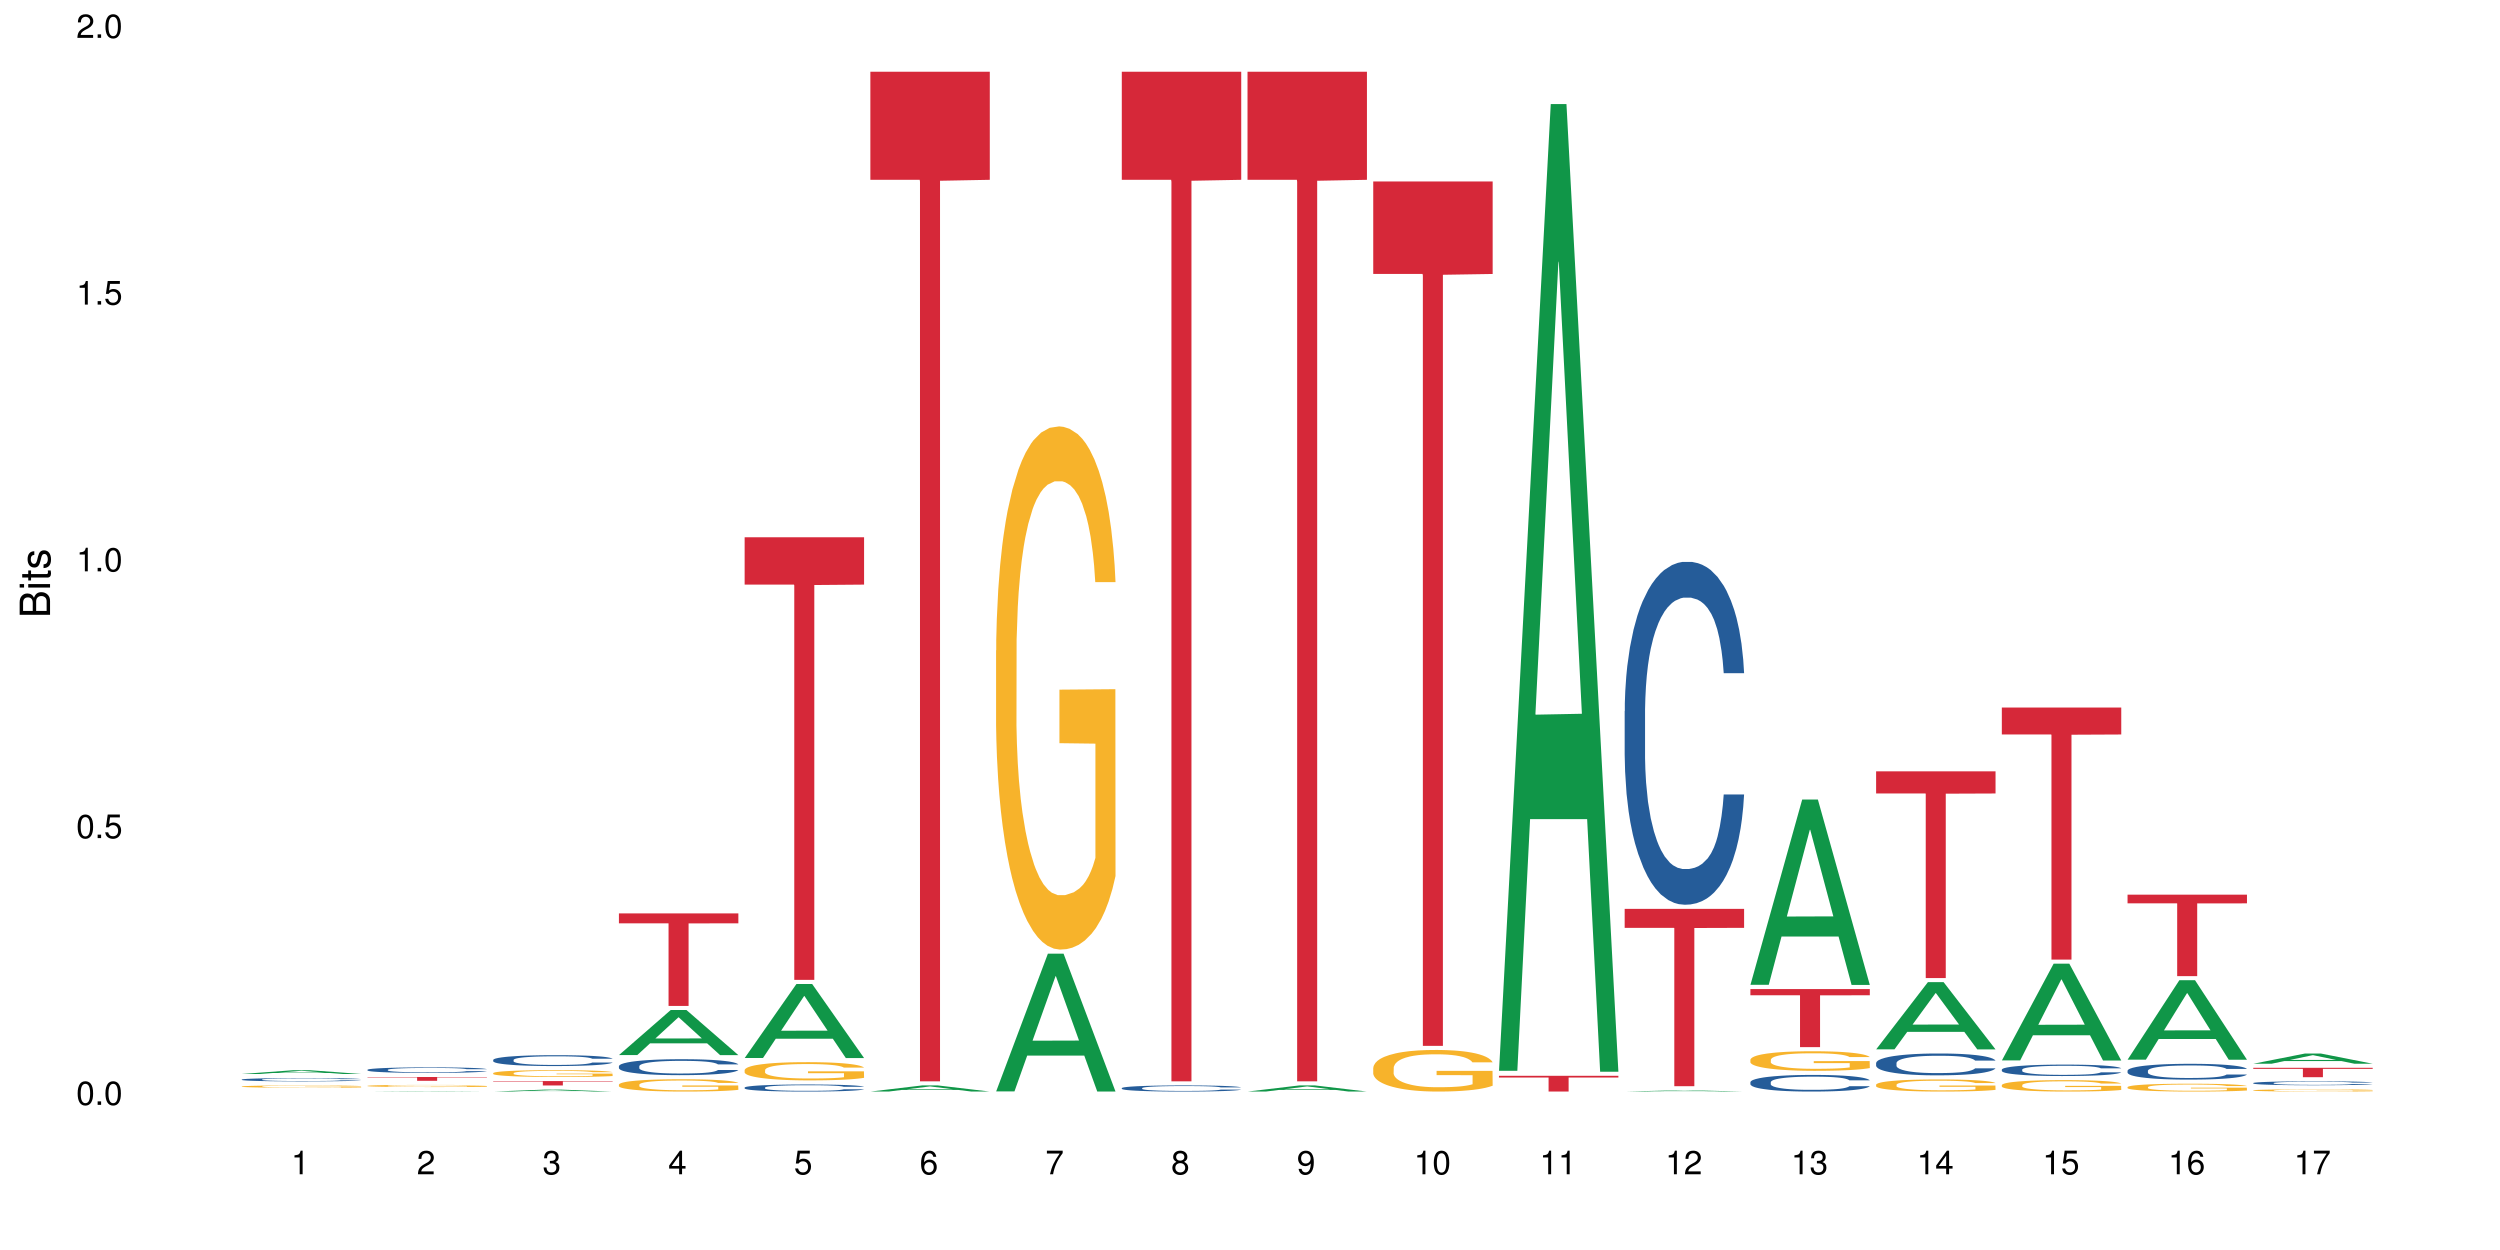<?xml version="1.0" encoding="UTF-8"?>
<svg xmlns="http://www.w3.org/2000/svg" xmlns:xlink="http://www.w3.org/1999/xlink" width="720pt" height="360pt" viewBox="0 0 720 360" version="1.1">
<defs>
<g>
<symbol overflow="visible" id="glyph0-0">
<path style="stroke:none;" d=""/>
</symbol>
<symbol overflow="visible" id="glyph0-1">
<path style="stroke:none;" d="M 2.641 -6.797 C 2 -6.797 1.422 -6.531 1.078 -6.047 C 0.641 -5.453 0.406 -4.547 0.406 -3.297 C 0.406 -1 1.188 0.219 2.641 0.219 C 4.078 0.219 4.859 -1 4.859 -3.234 C 4.859 -4.562 4.656 -5.438 4.203 -6.047 C 3.844 -6.531 3.281 -6.797 2.641 -6.797 Z M 2.641 -6.047 C 3.547 -6.047 4 -5.125 4 -3.312 C 4 -1.375 3.562 -0.484 2.625 -0.484 C 1.734 -0.484 1.281 -1.422 1.281 -3.281 C 1.281 -5.141 1.734 -6.047 2.641 -6.047 Z M 2.641 -6.047 "/>
</symbol>
<symbol overflow="visible" id="glyph0-2">
<path style="stroke:none;" d="M 1.828 -1 L 0.828 -1 L 0.828 0 L 1.828 0 Z M 1.828 -1 "/>
</symbol>
<symbol overflow="visible" id="glyph0-3">
<path style="stroke:none;" d="M 4.562 -6.797 L 1.062 -6.797 L 0.547 -3.094 L 1.328 -3.094 C 1.719 -3.562 2.047 -3.734 2.578 -3.734 C 3.484 -3.734 4.062 -3.109 4.062 -2.094 C 4.062 -1.125 3.484 -0.531 2.578 -0.531 C 1.828 -0.531 1.375 -0.906 1.188 -1.672 L 0.328 -1.672 C 0.453 -1.109 0.547 -0.844 0.75 -0.594 C 1.125 -0.078 1.828 0.219 2.594 0.219 C 3.969 0.219 4.922 -0.781 4.922 -2.219 C 4.922 -3.562 4.031 -4.484 2.719 -4.484 C 2.25 -4.484 1.859 -4.359 1.469 -4.062 L 1.734 -5.969 L 4.562 -5.969 Z M 4.562 -6.797 "/>
</symbol>
<symbol overflow="visible" id="glyph0-4">
<path style="stroke:none;" d="M 2.484 -4.844 L 2.484 0 L 3.328 0 L 3.328 -6.797 L 2.766 -6.797 C 2.469 -5.75 2.281 -5.609 0.984 -5.453 L 0.984 -4.844 Z M 2.484 -4.844 "/>
</symbol>
<symbol overflow="visible" id="glyph0-5">
<path style="stroke:none;" d="M 4.859 -0.828 L 1.281 -0.828 C 1.359 -1.391 1.672 -1.75 2.5 -2.234 L 3.469 -2.75 C 4.406 -3.266 4.906 -3.969 4.906 -4.812 C 4.906 -5.375 4.672 -5.906 4.266 -6.266 C 3.859 -6.625 3.375 -6.797 2.719 -6.797 C 1.859 -6.797 1.219 -6.5 0.844 -5.922 C 0.609 -5.562 0.5 -5.125 0.484 -4.438 L 1.328 -4.438 C 1.359 -4.906 1.406 -5.188 1.531 -5.406 C 1.75 -5.812 2.188 -6.062 2.703 -6.062 C 3.469 -6.062 4.031 -5.516 4.031 -4.781 C 4.031 -4.25 3.719 -3.797 3.125 -3.438 L 2.234 -2.938 C 0.812 -2.141 0.406 -1.5 0.328 0 L 4.859 0 Z M 4.859 -0.828 "/>
</symbol>
<symbol overflow="visible" id="glyph0-6">
<path style="stroke:none;" d="M 2.125 -3.125 L 2.578 -3.125 C 3.516 -3.125 3.984 -2.703 3.984 -1.891 C 3.984 -1.031 3.469 -0.531 2.578 -0.531 C 1.656 -0.531 1.203 -0.984 1.156 -1.969 L 0.312 -1.969 C 0.344 -1.422 0.438 -1.078 0.609 -0.766 C 0.953 -0.109 1.625 0.219 2.547 0.219 C 3.953 0.219 4.859 -0.609 4.859 -1.906 C 4.859 -2.766 4.516 -3.25 3.703 -3.516 C 4.344 -3.766 4.656 -4.25 4.656 -4.938 C 4.656 -6.109 3.875 -6.797 2.578 -6.797 C 1.203 -6.797 0.484 -6.047 0.453 -4.609 L 1.297 -4.609 C 1.312 -5.016 1.344 -5.25 1.453 -5.453 C 1.641 -5.828 2.062 -6.062 2.594 -6.062 C 3.344 -6.062 3.797 -5.625 3.797 -4.906 C 3.797 -4.422 3.609 -4.141 3.25 -3.984 C 3.016 -3.891 2.719 -3.844 2.125 -3.844 Z M 2.125 -3.125 "/>
</symbol>
<symbol overflow="visible" id="glyph0-7">
<path style="stroke:none;" d="M 3.141 -1.625 L 3.141 0 L 3.984 0 L 3.984 -1.625 L 4.984 -1.625 L 4.984 -2.391 L 3.984 -2.391 L 3.984 -6.797 L 3.359 -6.797 L 0.266 -2.516 L 0.266 -1.625 Z M 3.141 -2.391 L 1 -2.391 L 3.141 -5.359 Z M 3.141 -2.391 "/>
</symbol>
<symbol overflow="visible" id="glyph0-8">
<path style="stroke:none;" d="M 4.781 -5.031 C 4.609 -6.141 3.891 -6.797 2.844 -6.797 C 2.094 -6.797 1.422 -6.438 1.031 -5.828 C 0.609 -5.172 0.406 -4.344 0.406 -3.094 C 0.406 -1.953 0.578 -1.234 0.984 -0.625 C 1.359 -0.078 1.953 0.219 2.703 0.219 C 3.984 0.219 4.922 -0.734 4.922 -2.078 C 4.922 -3.344 4.062 -4.234 2.844 -4.234 C 2.172 -4.234 1.641 -3.969 1.281 -3.469 C 1.281 -5.125 1.828 -6.047 2.797 -6.047 C 3.391 -6.047 3.797 -5.672 3.938 -5.031 Z M 2.734 -3.484 C 3.547 -3.484 4.062 -2.922 4.062 -2 C 4.062 -1.156 3.484 -0.531 2.703 -0.531 C 1.922 -0.531 1.328 -1.188 1.328 -2.047 C 1.328 -2.891 1.906 -3.484 2.734 -3.484 Z M 2.734 -3.484 "/>
</symbol>
<symbol overflow="visible" id="glyph0-9">
<path style="stroke:none;" d="M 4.984 -6.797 L 0.438 -6.797 L 0.438 -5.969 L 4.109 -5.969 C 2.5 -3.656 1.828 -2.234 1.328 0 L 2.219 0 C 2.594 -2.172 3.453 -4.047 4.984 -6.094 Z M 4.984 -6.797 "/>
</symbol>
<symbol overflow="visible" id="glyph0-10">
<path style="stroke:none;" d="M 3.75 -3.578 C 4.453 -4 4.688 -4.344 4.688 -4.984 C 4.688 -6.047 3.844 -6.797 2.641 -6.797 C 1.438 -6.797 0.594 -6.047 0.594 -4.984 C 0.594 -4.359 0.828 -4.016 1.516 -3.578 C 0.734 -3.203 0.359 -2.641 0.359 -1.891 C 0.359 -0.641 1.297 0.219 2.641 0.219 C 3.984 0.219 4.922 -0.641 4.922 -1.875 C 4.922 -2.641 4.531 -3.203 3.75 -3.578 Z M 2.641 -6.047 C 3.359 -6.047 3.812 -5.625 3.812 -4.969 C 3.812 -4.344 3.344 -3.922 2.641 -3.922 C 1.922 -3.922 1.453 -4.344 1.453 -4.984 C 1.453 -5.625 1.922 -6.047 2.641 -6.047 Z M 2.641 -3.203 C 3.484 -3.203 4.062 -2.672 4.062 -1.875 C 4.062 -1.062 3.484 -0.531 2.625 -0.531 C 1.797 -0.531 1.219 -1.078 1.219 -1.875 C 1.219 -2.672 1.797 -3.203 2.641 -3.203 Z M 2.641 -3.203 "/>
</symbol>
<symbol overflow="visible" id="glyph0-11">
<path style="stroke:none;" d="M 0.516 -1.547 C 0.672 -0.438 1.406 0.219 2.438 0.219 C 3.188 0.219 3.859 -0.141 4.266 -0.75 C 4.688 -1.406 4.891 -2.25 4.891 -3.484 C 4.891 -4.625 4.703 -5.359 4.312 -5.953 C 3.938 -6.5 3.344 -6.797 2.594 -6.797 C 1.297 -6.797 0.359 -5.844 0.359 -4.516 C 0.359 -3.25 1.234 -2.344 2.453 -2.344 C 3.094 -2.344 3.562 -2.578 4.016 -3.109 C 4 -1.453 3.469 -0.531 2.5 -0.531 C 1.906 -0.531 1.484 -0.906 1.359 -1.547 Z M 2.578 -6.062 C 3.375 -6.062 3.969 -5.406 3.969 -4.531 C 3.969 -3.688 3.375 -3.094 2.547 -3.094 C 1.734 -3.094 1.234 -3.672 1.234 -4.578 C 1.234 -5.438 1.797 -6.062 2.578 -6.062 Z M 2.578 -6.062 "/>
</symbol>
<symbol overflow="visible" id="glyph1-0">
<path style="stroke:none;" d=""/>
</symbol>
<symbol overflow="visible" id="glyph1-1">
<path style="stroke:none;" d="M 0 -0.953 L 0 -4.891 C 0 -5.719 -0.234 -6.344 -0.734 -6.797 C -1.188 -7.234 -1.812 -7.469 -2.5 -7.469 C -3.547 -7.469 -4.188 -7 -4.625 -5.875 C -4.984 -6.672 -5.641 -7.094 -6.531 -7.094 C -7.156 -7.094 -7.734 -6.859 -8.141 -6.391 C -8.562 -5.938 -8.75 -5.344 -8.75 -4.5 L -8.75 -0.953 Z M -4.984 -2.062 L -7.766 -2.062 L -7.766 -4.219 C -7.766 -4.844 -7.688 -5.203 -7.453 -5.5 C -7.219 -5.812 -6.859 -5.969 -6.375 -5.969 C -5.906 -5.969 -5.531 -5.812 -5.297 -5.5 C -5.062 -5.203 -4.984 -4.844 -4.984 -4.219 Z M -0.984 -2.062 L -4 -2.062 L -4 -4.781 C -4 -5.328 -3.859 -5.688 -3.578 -5.953 C -3.297 -6.219 -2.922 -6.359 -2.484 -6.359 C -2.062 -6.359 -1.688 -6.219 -1.406 -5.953 C -1.109 -5.688 -0.984 -5.328 -0.984 -4.781 Z M -0.984 -2.062 "/>
</symbol>
<symbol overflow="visible" id="glyph1-2">
<path style="stroke:none;" d="M -6.281 -1.797 L -6.281 -0.797 L 0 -0.797 L 0 -1.797 Z M -8.75 -1.797 L -8.75 -0.797 L -7.484 -0.797 L -7.484 -1.797 Z M -8.75 -1.797 "/>
</symbol>
<symbol overflow="visible" id="glyph1-3">
<path style="stroke:none;" d="M -6.281 -3.047 L -6.281 -2.016 L -8.016 -2.016 L -8.016 -1.016 L -6.281 -1.016 L -6.281 -0.172 L -5.469 -0.172 L -5.469 -1.016 L -0.719 -1.016 C -0.078 -1.016 0.281 -1.453 0.281 -2.234 C 0.281 -2.469 0.25 -2.719 0.188 -3.047 L -0.641 -3.047 C -0.609 -2.922 -0.594 -2.766 -0.594 -2.562 C -0.594 -2.141 -0.719 -2.016 -1.156 -2.016 L -5.469 -2.016 L -5.469 -3.047 Z M -6.281 -3.047 "/>
</symbol>
<symbol overflow="visible" id="glyph1-4">
<path style="stroke:none;" d="M -4.531 -5.25 C -5.766 -5.25 -6.469 -4.422 -6.469 -2.969 C -6.469 -1.516 -5.719 -0.562 -4.547 -0.562 C -3.562 -0.562 -3.094 -1.062 -2.734 -2.562 L -2.516 -3.484 C -2.344 -4.188 -2.094 -4.469 -1.625 -4.469 C -1.047 -4.469 -0.641 -3.875 -0.641 -3 C -0.641 -2.453 -0.797 -2 -1.062 -1.75 C -1.25 -1.594 -1.422 -1.531 -1.875 -1.469 L -1.875 -0.406 C -0.422 -0.453 0.281 -1.266 0.281 -2.922 C 0.281 -4.5 -0.5 -5.516 -1.719 -5.516 C -2.656 -5.516 -3.172 -4.984 -3.469 -3.734 L -3.703 -2.766 C -3.891 -1.953 -4.156 -1.609 -4.594 -1.609 C -5.172 -1.609 -5.547 -2.125 -5.547 -2.938 C -5.547 -3.75 -5.203 -4.172 -4.531 -4.203 Z M -4.531 -5.25 "/>
</symbol>
</g>
</defs>
<g id="surface47541">
<rect x="0" y="0" width="720" height="360" style="fill:rgb(100%,100%,100%);fill-opacity:1;stroke:none;"/>
<path style=" stroke:none;fill-rule:nonzero;fill:rgb(6.275%,58.824%,28.235%);fill-opacity:1;" d="M 69.629 309.305 L 69.668 309.305 L 84.551 308.211 L 89.07 308.211 L 104.027 309.309 L 98.77 309.309 L 95.023 309.023 L 78.598 309.023 L 74.922 309.305 L 69.629 309.305 L 80.176 308.902 L 93.516 308.902 L 86.863 308.391 L 86.789 308.391 L 86.719 308.395 L 80.141 308.902 L 80.176 308.902 Z M 69.629 309.305 "/>
<path style=" stroke:none;fill-rule:nonzero;fill:rgb(14.51%,36.078%,60%);fill-opacity:1;" d="M 69.629 310.898 L 69.672 310.898 L 69.672 310.879 L 69.797 310.844 L 70.09 310.805 L 70.383 310.773 L 71.141 310.723 L 72.188 310.676 L 73.277 310.637 L 74.074 310.613 L 74.789 310.598 L 76.426 310.562 L 77.473 310.547 L 78.605 310.531 L 79.992 310.52 L 80.996 310.508 L 83.262 310.496 L 84.941 310.488 L 89.051 310.488 L 90.73 310.492 L 91.945 310.496 L 93.289 310.5 L 94.422 310.508 L 96.391 310.527 L 98.152 310.555 L 98.949 310.566 L 100.207 310.594 L 101.172 310.621 L 101.844 310.641 L 102.602 310.676 L 103.27 310.715 L 103.773 310.758 L 104.027 310.793 L 98.152 310.793 L 97.859 310.762 L 97.523 310.734 L 96.895 310.699 L 96.266 310.672 L 95.387 310.648 L 94.586 310.633 L 93.496 310.613 L 92.531 310.605 L 91.527 310.598 L 90.562 310.59 L 88.715 310.586 L 85.777 310.586 L 84.145 310.594 L 83.262 310.602 L 82.004 310.613 L 81.121 310.625 L 80.074 310.641 L 79.359 310.656 L 78.48 310.68 L 77.852 310.699 L 77.137 310.727 L 76.719 310.75 L 76.34 310.773 L 76.004 310.801 L 75.754 310.832 L 75.586 310.863 L 75.5 310.895 L 75.5 311.031 L 75.586 311.062 L 75.797 311.098 L 76.34 311.148 L 77.137 311.195 L 78.062 311.234 L 78.941 311.258 L 80.117 311.285 L 81.164 311.301 L 82.676 311.32 L 83.555 311.328 L 84.898 311.332 L 86.281 311.336 L 88.129 311.336 L 89.766 311.332 L 90.855 311.328 L 91.988 311.32 L 93.539 311.309 L 94.504 311.293 L 95.344 311.277 L 95.973 311.262 L 96.391 311.246 L 97.02 311.219 L 97.523 311.191 L 97.902 311.16 L 98.152 311.129 L 104.027 311.129 L 103.773 311.164 L 103.398 311.199 L 103.02 311.223 L 102.434 311.254 L 101.762 311.281 L 100.797 311.312 L 100 311.332 L 98.949 311.352 L 97.984 311.371 L 96.938 311.383 L 95.387 311.402 L 94.379 311.41 L 93.289 311.418 L 91.988 311.426 L 90.352 311.43 L 88.59 311.434 L 85.191 311.434 L 83.891 311.43 L 82.172 311.422 L 80.031 311.406 L 78.48 311.391 L 77.266 311.375 L 76.215 311.355 L 75.039 311.332 L 73.531 311.297 L 72.609 311.266 L 71.977 311.242 L 71.266 311.207 L 70.762 311.176 L 70.176 311.129 L 69.754 311.066 L 69.629 311.02 Z M 69.629 310.898 "/>
<path style=" stroke:none;fill-rule:nonzero;fill:rgb(96.863%,70.196%,16.863%);fill-opacity:1;" d="M 69.629 312.895 L 69.672 312.895 L 69.672 312.883 L 69.84 312.855 L 70.258 312.82 L 70.805 312.789 L 71.391 312.766 L 71.77 312.754 L 72.398 312.734 L 72.941 312.723 L 74.328 312.695 L 76.09 312.668 L 77.055 312.656 L 78.145 312.648 L 79.695 312.637 L 80.41 312.633 L 82.59 312.621 L 85.066 312.617 L 87.793 312.613 L 89.051 312.617 L 90.77 312.617 L 93.121 312.625 L 94.461 312.629 L 95.512 312.637 L 96.602 312.645 L 97.945 312.656 L 99.203 312.672 L 100.207 312.684 L 101.215 312.703 L 102.055 312.723 L 102.766 312.742 L 103.398 312.77 L 103.773 312.789 L 104.027 312.809 L 98.195 312.809 L 97.859 312.789 L 97.48 312.773 L 96.852 312.754 L 96.223 312.738 L 95.594 312.727 L 94.422 312.711 L 93.414 312.703 L 92.156 312.695 L 90.938 312.688 L 89.555 312.684 L 86.492 312.684 L 84.48 312.688 L 83.305 312.691 L 82.465 312.699 L 81.289 312.707 L 80.578 312.715 L 80.156 312.719 L 78.898 312.738 L 78.062 312.754 L 77.598 312.766 L 77.012 312.781 L 76.594 312.801 L 76.133 312.824 L 75.879 312.84 L 75.543 312.883 L 75.5 312.988 L 75.629 313.012 L 75.879 313.035 L 76.215 313.059 L 76.719 313.082 L 77.223 313.098 L 78.102 313.121 L 78.859 313.137 L 79.445 313.148 L 80.578 313.164 L 81.039 313.168 L 82.129 313.18 L 83.262 313.188 L 84.645 313.195 L 85.695 313.199 L 87.371 313.203 L 89.512 313.203 L 92.027 313.199 L 93.625 313.195 L 94.715 313.188 L 95.426 313.184 L 96.309 313.18 L 96.938 313.172 L 97.523 313.164 L 98.238 313.156 L 98.238 313.012 L 87.875 313.012 L 87.875 312.945 L 103.984 312.945 L 104.027 313.18 L 103.145 313.195 L 102.055 313.211 L 101.004 313.223 L 99.914 313.23 L 98.363 313.242 L 97.105 313.25 L 95.176 313.258 L 93.414 313.266 L 91.566 313.27 L 86.281 313.27 L 84.438 313.266 L 82.969 313.262 L 81.625 313.254 L 80.285 313.246 L 78.605 313.234 L 77.516 313.223 L 76.383 313.211 L 75.25 313.195 L 74.242 313.18 L 73.574 313.168 L 72.902 313.152 L 72.188 313.137 L 71.516 313.113 L 71.012 313.098 L 70.551 313.074 L 70.215 313.055 L 69.883 313.027 L 69.715 313.008 L 69.629 312.988 Z M 69.629 312.895 "/>
<path style=" stroke:none;fill-rule:nonzero;fill:rgb(6.275%,58.824%,28.235%);fill-opacity:1;" d="M 105.836 314.371 L 105.871 314.371 L 120.758 314.246 L 125.277 314.246 L 140.234 314.371 L 134.977 314.371 L 131.23 314.34 L 114.805 314.34 L 111.129 314.371 L 105.836 314.371 L 116.383 314.324 L 129.723 314.324 L 123.07 314.266 L 122.926 314.266 L 116.348 314.324 L 116.383 314.324 Z M 105.836 314.371 "/>
<path style=" stroke:none;fill-rule:nonzero;fill:rgb(14.51%,36.078%,60%);fill-opacity:1;" d="M 105.836 308.098 L 105.879 308.094 L 105.879 308.059 L 106.004 308.004 L 106.297 307.934 L 106.59 307.887 L 107.348 307.801 L 108.395 307.719 L 109.484 307.656 L 110.281 307.617 L 110.996 307.586 L 112.633 307.535 L 113.68 307.508 L 114.812 307.48 L 116.195 307.457 L 117.203 307.441 L 119.469 307.418 L 121.148 307.41 L 122.449 307.406 L 125.258 307.406 L 126.938 307.41 L 128.152 307.418 L 129.496 307.43 L 130.629 307.441 L 132.598 307.473 L 134.359 307.516 L 135.156 307.539 L 136.414 307.582 L 137.379 307.625 L 138.051 307.664 L 138.809 307.719 L 139.477 307.785 L 139.98 307.859 L 140.234 307.922 L 134.359 307.922 L 134.066 307.863 L 133.73 307.816 L 133.102 307.758 L 132.473 307.715 L 131.59 307.672 L 130.793 307.645 L 129.703 307.617 L 128.738 307.602 L 127.734 307.586 L 126.77 307.578 L 124.922 307.57 L 122.781 307.57 L 121.984 307.574 L 120.352 307.586 L 119.469 307.594 L 118.211 307.613 L 117.328 307.633 L 116.281 307.664 L 115.566 307.688 L 114.688 307.727 L 114.059 307.758 L 113.344 307.809 L 112.926 307.844 L 112.547 307.883 L 112.211 307.934 L 111.961 307.984 L 111.793 308.035 L 111.707 308.09 L 111.707 308.312 L 111.793 308.367 L 112.004 308.426 L 112.547 308.516 L 113.344 308.594 L 114.27 308.652 L 115.148 308.699 L 115.652 308.719 L 116.324 308.742 L 117.371 308.77 L 118.883 308.801 L 119.762 308.812 L 121.105 308.824 L 122.488 308.828 L 124.336 308.828 L 125.973 308.824 L 127.062 308.816 L 128.195 308.805 L 129.746 308.777 L 130.711 308.758 L 131.551 308.727 L 132.18 308.699 L 132.598 308.676 L 133.227 308.633 L 133.73 308.582 L 134.109 308.531 L 134.359 308.484 L 140.234 308.484 L 139.98 308.539 L 139.605 308.598 L 139.227 308.641 L 138.641 308.691 L 137.969 308.734 L 137.004 308.785 L 136.207 308.82 L 135.156 308.855 L 134.191 308.883 L 133.145 308.91 L 131.59 308.938 L 130.586 308.953 L 129.496 308.965 L 128.195 308.977 L 126.559 308.988 L 124.797 308.992 L 123.16 308.996 L 121.398 308.992 L 120.098 308.984 L 118.379 308.973 L 116.238 308.945 L 114.688 308.918 L 113.469 308.891 L 112.422 308.863 L 111.246 308.824 L 109.738 308.758 L 108.816 308.711 L 108.184 308.668 L 107.473 308.613 L 106.969 308.562 L 106.383 308.48 L 105.961 308.375 L 105.836 308.297 Z M 105.836 308.098 "/>
<path style=" stroke:none;fill-rule:nonzero;fill:rgb(96.863%,70.196%,16.863%);fill-opacity:1;" d="M 105.836 312.719 L 105.879 312.715 L 105.879 312.707 L 106.047 312.68 L 106.465 312.645 L 107.012 312.617 L 107.598 312.594 L 107.977 312.582 L 108.605 312.566 L 109.148 312.555 L 110.535 312.527 L 112.297 312.504 L 113.262 312.496 L 114.352 312.484 L 115.902 312.477 L 116.617 312.473 L 118.797 312.461 L 121.273 312.457 L 124 312.453 L 125.258 312.457 L 126.977 312.457 L 129.328 312.465 L 130.668 312.469 L 131.719 312.477 L 132.809 312.48 L 134.152 312.492 L 135.41 312.508 L 136.414 312.52 L 137.422 312.535 L 138.262 312.555 L 138.973 312.574 L 139.605 312.598 L 139.98 312.617 L 140.234 312.637 L 134.402 312.637 L 134.066 312.617 L 133.688 312.602 L 132.43 312.57 L 131.801 312.559 L 130.629 312.547 L 129.621 312.535 L 128.363 312.527 L 127.145 312.523 L 125.762 312.52 L 122.699 312.52 L 120.688 312.523 L 119.512 312.527 L 118.672 312.531 L 117.496 312.539 L 116.785 312.547 L 116.363 312.551 L 115.105 312.57 L 114.27 312.586 L 113.805 312.594 L 113.219 312.613 L 112.801 312.629 L 112.34 312.648 L 112.086 312.668 L 111.75 312.703 L 111.707 312.805 L 111.836 312.828 L 112.086 312.848 L 112.422 312.871 L 112.926 312.891 L 113.43 312.906 L 114.309 312.93 L 115.066 312.941 L 115.652 312.953 L 116.785 312.969 L 117.246 312.973 L 118.336 312.984 L 119.469 312.992 L 120.852 312.996 L 121.902 313 L 123.578 313.004 L 125.719 313.004 L 128.234 313 L 129.828 312.996 L 130.922 312.992 L 131.633 312.988 L 132.516 312.98 L 133.145 312.977 L 133.73 312.969 L 134.445 312.961 L 134.445 312.828 L 124.082 312.824 L 124.082 312.762 L 140.191 312.762 L 140.234 312.98 L 139.352 312.996 L 138.262 313.012 L 137.211 313.023 L 136.121 313.031 L 134.57 313.043 L 133.312 313.051 L 131.383 313.059 L 129.621 313.062 L 127.773 313.066 L 122.488 313.066 L 120.645 313.062 L 119.176 313.059 L 117.832 313.055 L 116.492 313.047 L 114.812 313.035 L 113.723 313.023 L 111.457 313 L 110.449 312.984 L 109.781 312.973 L 109.109 312.957 L 108.395 312.941 L 107.723 312.922 L 107.219 312.906 L 106.758 312.887 L 106.422 312.867 L 106.09 312.844 L 105.922 312.82 L 105.836 312.805 Z M 105.836 312.719 "/>
<path style=" stroke:none;fill-rule:nonzero;fill:rgb(83.922%,15.686%,22.353%);fill-opacity:1;" d="M 105.836 310.176 L 140.234 310.176 L 140.234 310.293 L 125.898 310.293 L 125.898 311.273 L 120.129 311.273 L 120.129 310.293 L 105.836 310.293 Z M 105.836 310.176 "/>
<path style=" stroke:none;fill-rule:nonzero;fill:rgb(6.275%,58.824%,28.235%);fill-opacity:1;" d="M 142.043 314.371 L 142.078 314.371 L 156.965 313.801 L 161.484 313.801 L 176.441 314.371 L 171.184 314.371 L 167.438 314.223 L 151.012 314.223 L 147.336 314.371 L 142.043 314.371 L 152.59 314.16 L 165.93 314.16 L 159.277 313.895 L 159.133 313.895 L 152.555 314.16 L 152.59 314.16 Z M 142.043 314.371 "/>
<path style=" stroke:none;fill-rule:nonzero;fill:rgb(14.51%,36.078%,60%);fill-opacity:1;" d="M 142.043 305.254 L 142.086 305.25 L 142.086 305.184 L 142.211 305.074 L 142.504 304.938 L 142.797 304.844 L 143.555 304.672 L 144.602 304.512 L 145.691 304.383 L 146.488 304.309 L 147.203 304.254 L 148.84 304.145 L 149.887 304.09 L 151.02 304.043 L 152.402 303.992 L 153.41 303.965 L 155.676 303.918 L 157.355 303.898 L 158.652 303.891 L 161.465 303.891 L 163.145 303.902 L 164.359 303.918 L 165.703 303.941 L 166.832 303.965 L 168.805 304.027 L 170.566 304.109 L 171.363 304.156 L 172.621 304.242 L 173.586 304.328 L 174.258 304.402 L 175.012 304.512 L 175.684 304.641 L 176.188 304.785 L 176.441 304.906 L 170.566 304.906 L 170.273 304.793 L 169.938 304.703 L 169.309 304.586 L 168.68 304.504 L 167.797 304.422 L 167 304.367 L 165.91 304.312 L 164.945 304.277 L 163.941 304.254 L 162.977 304.234 L 161.129 304.219 L 158.988 304.219 L 158.191 304.223 L 156.559 304.246 L 155.676 304.266 L 154.418 304.305 L 153.535 304.344 L 152.488 304.402 L 151.773 304.449 L 150.895 304.523 L 150.266 304.59 L 149.551 304.684 L 149.133 304.758 L 148.754 304.836 L 148.418 304.93 L 148.168 305.031 L 148 305.137 L 147.914 305.242 L 147.914 305.684 L 148 305.789 L 148.211 305.906 L 148.754 306.082 L 149.551 306.234 L 150.473 306.355 L 151.355 306.441 L 151.859 306.48 L 152.531 306.527 L 153.578 306.586 L 155.09 306.641 L 155.969 306.664 L 157.312 306.688 L 158.695 306.699 L 160.543 306.699 L 162.18 306.688 L 163.27 306.672 L 164.402 306.648 L 165.953 306.602 L 166.918 306.555 L 167.758 306.5 L 168.387 306.445 L 168.805 306.402 L 169.434 306.312 L 169.938 306.215 L 170.316 306.113 L 170.566 306.016 L 176.441 306.016 L 176.188 306.133 L 175.812 306.242 L 175.434 306.328 L 174.848 306.426 L 174.176 306.516 L 173.211 306.617 L 172.414 306.68 L 171.363 306.754 L 170.398 306.809 L 169.352 306.855 L 167.797 306.914 L 166.793 306.941 L 165.703 306.969 L 164.402 306.992 L 162.766 307.012 L 161.004 307.023 L 159.367 307.023 L 157.605 307.02 L 156.305 307.008 L 154.586 306.98 L 152.445 306.93 L 150.895 306.875 L 149.676 306.82 L 148.629 306.766 L 147.453 306.688 L 145.945 306.562 L 145.02 306.465 L 144.391 306.383 L 143.68 306.273 L 143.176 306.172 L 142.59 306.012 L 142.168 305.809 L 142.043 305.648 Z M 142.043 305.254 "/>
<path style=" stroke:none;fill-rule:nonzero;fill:rgb(96.863%,70.196%,16.863%);fill-opacity:1;" d="M 142.043 309.047 L 142.086 309.047 L 142.086 309.012 L 142.254 308.93 L 142.672 308.816 L 143.219 308.727 L 143.805 308.656 L 144.184 308.617 L 144.812 308.562 L 145.355 308.523 L 146.742 308.441 L 148.504 308.367 L 149.469 308.336 L 150.559 308.305 L 152.109 308.27 L 152.824 308.258 L 155.004 308.227 L 157.48 308.211 L 160.207 308.203 L 161.465 308.207 L 163.184 308.215 L 165.535 308.234 L 166.875 308.25 L 167.926 308.27 L 169.016 308.293 L 170.359 308.328 L 171.617 308.371 L 172.621 308.414 L 173.629 308.469 L 174.469 308.527 L 175.18 308.59 L 175.812 308.664 L 176.188 308.727 L 176.441 308.789 L 170.609 308.789 L 170.273 308.727 L 169.895 308.68 L 169.266 308.621 L 168.637 308.578 L 168.008 308.543 L 166.832 308.496 L 165.828 308.469 L 164.57 308.441 L 163.352 308.426 L 161.969 308.414 L 161.129 308.41 L 158.906 308.41 L 156.891 308.426 L 155.719 308.438 L 154.879 308.453 L 153.703 308.48 L 152.992 308.5 L 152.57 308.516 L 151.312 308.57 L 150.473 308.621 L 150.012 308.656 L 149.426 308.711 L 149.008 308.758 L 148.547 308.832 L 148.293 308.883 L 147.957 309.008 L 147.914 309.332 L 148.043 309.398 L 148.293 309.473 L 148.629 309.535 L 149.133 309.605 L 149.637 309.656 L 150.516 309.727 L 151.273 309.773 L 151.859 309.805 L 152.992 309.852 L 153.453 309.871 L 154.543 309.902 L 155.676 309.926 L 157.059 309.949 L 158.109 309.961 L 159.785 309.969 L 161.926 309.969 L 164.441 309.957 L 166.035 309.941 L 167.129 309.93 L 167.84 309.918 L 168.723 309.898 L 169.352 309.879 L 169.938 309.859 L 170.652 309.828 L 170.652 309.398 L 160.289 309.398 L 160.289 309.195 L 176.398 309.195 L 176.441 309.898 L 175.559 309.945 L 174.469 309.992 L 173.418 310.027 L 172.328 310.059 L 170.777 310.094 L 169.52 310.113 L 167.59 310.141 L 165.828 310.156 L 163.98 310.168 L 162.344 310.172 L 160.418 310.172 L 158.695 310.168 L 156.852 310.16 L 155.383 310.145 L 154.039 310.125 L 152.699 310.102 L 151.02 310.066 L 149.93 310.035 L 148.797 309.996 L 147.664 309.953 L 146.656 309.902 L 145.984 309.867 L 145.316 309.824 L 144.602 309.77 L 143.93 309.707 L 143.426 309.652 L 142.965 309.59 L 142.629 309.531 L 142.293 309.449 L 142.129 309.383 L 142.043 309.328 Z M 142.043 309.047 "/>
<path style=" stroke:none;fill-rule:nonzero;fill:rgb(83.922%,15.686%,22.353%);fill-opacity:1;" d="M 142.043 311.352 L 176.441 311.352 L 176.441 311.488 L 162.105 311.488 L 162.105 312.621 L 156.336 312.621 L 156.336 311.492 L 156.254 311.488 L 142.043 311.488 Z M 142.043 311.352 "/>
<path style=" stroke:none;fill-rule:nonzero;fill:rgb(6.275%,58.824%,28.235%);fill-opacity:1;" d="M 178.25 303.859 L 178.285 303.848 L 193.172 290.883 L 197.691 290.883 L 212.648 303.875 L 207.391 303.875 L 203.645 300.48 L 187.219 300.48 L 183.543 303.859 L 178.25 303.859 L 188.797 299.078 L 202.137 299.066 L 195.484 293.004 L 195.41 292.992 L 195.34 293.027 L 188.762 299.066 L 188.797 299.078 Z M 178.25 303.859 "/>
<path style=" stroke:none;fill-rule:nonzero;fill:rgb(14.51%,36.078%,60%);fill-opacity:1;" d="M 178.25 307.051 L 178.293 307.047 L 178.293 306.945 L 178.418 306.789 L 178.711 306.586 L 179.004 306.445 L 179.762 306.199 L 180.809 305.961 L 181.898 305.773 L 182.695 305.668 L 183.41 305.582 L 185.047 305.426 L 186.094 305.348 L 187.227 305.277 L 188.609 305.203 L 189.617 305.164 L 191.883 305.094 L 193.562 305.066 L 194.859 305.055 L 197.672 305.055 L 199.348 305.07 L 200.566 305.09 L 201.91 305.125 L 203.039 305.164 L 205.012 305.254 L 206.773 305.371 L 207.57 305.438 L 208.828 305.57 L 209.793 305.695 L 210.465 305.805 L 211.219 305.961 L 211.891 306.148 L 212.395 306.363 L 212.648 306.543 L 206.773 306.543 L 206.48 306.375 L 206.145 306.246 L 205.516 306.074 L 204.887 305.953 L 204.004 305.828 L 203.207 305.75 L 202.117 305.672 L 201.152 305.621 L 200.148 305.582 L 199.184 305.559 L 197.336 305.531 L 195.195 305.531 L 194.398 305.539 L 192.766 305.574 L 191.883 305.602 L 190.625 305.66 L 189.742 305.715 L 188.695 305.801 L 187.98 305.871 L 187.102 305.98 L 186.473 306.078 L 185.758 306.215 L 185.34 306.32 L 184.961 306.438 L 184.625 306.578 L 184.375 306.723 L 184.207 306.879 L 184.121 307.031 L 184.121 307.684 L 184.207 307.832 L 184.418 308.008 L 184.961 308.266 L 185.758 308.488 L 186.68 308.664 L 187.562 308.789 L 188.066 308.848 L 188.738 308.918 L 189.785 309 L 191.297 309.086 L 192.176 309.117 L 193.52 309.152 L 194.902 309.168 L 196.75 309.168 L 198.387 309.152 L 199.477 309.129 L 200.609 309.098 L 202.16 309.027 L 203.125 308.957 L 203.965 308.879 L 204.594 308.797 L 205.012 308.73 L 205.641 308.602 L 206.145 308.457 L 206.523 308.312 L 206.773 308.168 L 212.648 308.168 L 212.395 308.336 L 212.016 308.5 L 211.641 308.621 L 211.055 308.77 L 210.383 308.898 L 209.418 309.047 L 208.621 309.145 L 207.57 309.246 L 206.605 309.328 L 205.559 309.398 L 204.004 309.484 L 203 309.523 L 201.91 309.562 L 200.609 309.598 L 198.973 309.625 L 197.211 309.645 L 195.574 309.648 L 193.812 309.637 L 192.512 309.621 L 190.793 309.582 L 188.652 309.508 L 187.102 309.43 L 185.883 309.348 L 184.836 309.266 L 183.66 309.152 L 182.152 308.965 L 181.227 308.824 L 180.598 308.707 L 179.887 308.543 L 179.383 308.395 L 178.797 308.16 L 178.375 307.863 L 178.25 307.633 Z M 178.25 307.051 "/>
<path style=" stroke:none;fill-rule:nonzero;fill:rgb(96.863%,70.196%,16.863%);fill-opacity:1;" d="M 178.25 312.344 L 178.293 312.34 L 178.293 312.277 L 178.461 312.133 L 178.879 311.93 L 179.426 311.766 L 180.012 311.637 L 180.391 311.566 L 181.02 311.469 L 181.562 311.398 L 182.949 311.254 L 184.711 311.117 L 185.676 311.059 L 186.766 311.004 L 188.316 310.941 L 189.031 310.922 L 191.211 310.867 L 193.688 310.836 L 196.414 310.828 L 197.672 310.828 L 199.391 310.844 L 201.742 310.879 L 203.082 310.91 L 204.133 310.941 L 205.223 310.984 L 206.562 311.051 L 207.824 311.129 L 208.828 311.207 L 209.836 311.301 L 210.676 311.406 L 211.387 311.52 L 212.016 311.656 L 212.395 311.77 L 212.648 311.883 L 206.816 311.883 L 206.48 311.77 L 206.102 311.68 L 205.473 311.574 L 204.844 311.496 L 204.215 311.434 L 203.039 311.352 L 202.035 311.301 L 200.777 311.254 L 199.559 311.223 L 198.176 311.207 L 197.336 311.199 L 195.113 311.199 L 193.098 311.223 L 191.926 311.246 L 191.086 311.273 L 189.91 311.32 L 189.199 311.359 L 188.777 311.387 L 187.52 311.488 L 186.68 311.578 L 186.219 311.641 L 185.633 311.734 L 185.215 311.824 L 184.754 311.953 L 184.5 312.051 L 184.164 312.27 L 184.121 312.852 L 184.25 312.977 L 184.5 313.109 L 184.836 313.227 L 185.34 313.348 L 185.844 313.441 L 186.723 313.566 L 187.48 313.652 L 188.066 313.707 L 189.199 313.793 L 189.66 313.824 L 190.75 313.883 L 191.883 313.926 L 193.266 313.965 L 194.316 313.984 L 195.992 314 L 198.133 314 L 200.648 313.98 L 202.242 313.957 L 203.336 313.93 L 204.047 313.906 L 204.93 313.871 L 205.559 313.84 L 206.145 313.805 L 206.859 313.75 L 206.859 312.977 L 196.496 312.973 L 196.496 312.609 L 212.605 312.605 L 212.648 313.871 L 211.766 313.961 L 210.676 314.043 L 209.625 314.109 L 208.535 314.164 L 206.984 314.227 L 205.727 314.266 L 203.797 314.309 L 202.035 314.34 L 200.188 314.359 L 198.551 314.367 L 196.621 314.371 L 194.902 314.363 L 193.059 314.344 L 191.59 314.32 L 190.246 314.285 L 188.906 314.246 L 187.227 314.176 L 186.137 314.121 L 185.004 314.055 L 183.871 313.973 L 182.863 313.887 L 182.191 313.816 L 181.523 313.738 L 180.809 313.641 L 180.137 313.531 L 179.633 313.434 L 179.172 313.32 L 178.836 313.211 L 178.5 313.066 L 178.336 312.949 L 178.25 312.848 Z M 178.25 312.344 "/>
<path style=" stroke:none;fill-rule:nonzero;fill:rgb(83.922%,15.686%,22.353%);fill-opacity:1;" d="M 178.25 263.062 L 212.648 263.062 L 212.648 265.914 L 198.312 265.941 L 198.312 289.703 L 192.543 289.703 L 192.543 265.965 L 192.461 265.914 L 178.25 265.914 Z M 178.25 263.062 "/>
<path style=" stroke:none;fill-rule:nonzero;fill:rgb(6.275%,58.824%,28.235%);fill-opacity:1;" d="M 214.457 304.699 L 214.492 304.68 L 229.379 283.383 L 233.898 283.383 L 248.855 304.723 L 243.598 304.723 L 239.852 299.152 L 223.422 299.152 L 219.75 304.699 L 214.457 304.699 L 225.004 296.848 L 238.344 296.828 L 231.691 286.871 L 231.617 286.852 L 231.547 286.91 L 224.969 296.828 L 225.004 296.848 Z M 214.457 304.699 "/>
<path style=" stroke:none;fill-rule:nonzero;fill:rgb(14.51%,36.078%,60%);fill-opacity:1;" d="M 214.457 313.219 L 214.5 313.219 L 214.5 313.172 L 214.625 313.102 L 214.918 313.012 L 215.211 312.953 L 215.969 312.844 L 217.016 312.734 L 218.105 312.652 L 218.902 312.605 L 219.617 312.566 L 221.254 312.5 L 222.301 312.465 L 223.434 312.434 L 224.816 312.402 L 225.824 312.383 L 228.09 312.352 L 229.77 312.34 L 231.066 312.332 L 233.879 312.332 L 235.555 312.34 L 236.773 312.352 L 238.117 312.367 L 239.246 312.383 L 241.219 312.422 L 242.98 312.477 L 243.777 312.504 L 245.035 312.562 L 246 312.617 L 246.672 312.668 L 247.426 312.734 L 248.098 312.82 L 248.602 312.914 L 248.855 312.996 L 242.98 312.996 L 242.688 312.922 L 242.352 312.863 L 241.723 312.785 L 241.094 312.73 L 240.211 312.68 L 239.414 312.645 L 238.324 312.605 L 237.359 312.586 L 236.352 312.566 L 235.391 312.559 L 233.543 312.547 L 231.402 312.547 L 230.605 312.551 L 228.973 312.566 L 228.09 312.578 L 226.832 312.605 L 225.949 312.629 L 224.902 312.664 L 224.188 312.695 L 223.309 312.746 L 222.68 312.789 L 221.965 312.848 L 221.547 312.895 L 221.168 312.949 L 220.832 313.008 L 220.582 313.074 L 220.414 313.145 L 220.328 313.211 L 220.328 313.5 L 220.414 313.566 L 220.625 313.645 L 221.168 313.758 L 221.965 313.855 L 222.887 313.934 L 223.77 313.992 L 224.945 314.047 L 225.992 314.082 L 227.504 314.121 L 228.383 314.137 L 229.727 314.152 L 231.109 314.16 L 232.957 314.16 L 234.59 314.152 L 235.684 314.141 L 236.816 314.125 L 238.367 314.094 L 239.332 314.066 L 240.172 314.031 L 240.801 313.996 L 241.219 313.965 L 241.848 313.906 L 242.352 313.844 L 242.73 313.777 L 242.98 313.715 L 248.855 313.715 L 248.602 313.789 L 248.223 313.863 L 247.848 313.918 L 247.258 313.98 L 246.59 314.039 L 245.625 314.105 L 244.828 314.148 L 243.777 314.195 L 242.812 314.23 L 241.766 314.262 L 240.211 314.297 L 239.207 314.316 L 238.117 314.332 L 236.816 314.348 L 235.18 314.363 L 233.418 314.367 L 231.781 314.371 L 230.02 314.367 L 228.719 314.359 L 227 314.344 L 224.859 314.309 L 223.309 314.273 L 222.09 314.238 L 221.043 314.203 L 219.867 314.152 L 218.359 314.07 L 217.434 314.004 L 216.805 313.953 L 216.094 313.883 L 215.59 313.816 L 215.004 313.711 L 214.582 313.578 L 214.457 313.477 Z M 214.457 313.219 "/>
<path style=" stroke:none;fill-rule:nonzero;fill:rgb(96.863%,70.196%,16.863%);fill-opacity:1;" d="M 214.457 308.152 L 214.5 308.145 L 214.5 308.051 L 214.668 307.836 L 215.086 307.535 L 215.633 307.293 L 216.219 307.102 L 216.598 307 L 217.227 306.855 L 217.77 306.75 L 219.156 306.535 L 220.918 306.332 L 221.883 306.246 L 222.973 306.164 L 224.523 306.074 L 225.238 306.039 L 227.418 305.961 L 229.895 305.914 L 232.621 305.902 L 233.879 305.906 L 235.598 305.926 L 237.949 305.977 L 239.289 306.023 L 240.34 306.074 L 241.43 306.137 L 242.77 306.23 L 244.031 306.348 L 245.035 306.461 L 246.043 306.605 L 246.883 306.758 L 247.594 306.926 L 248.223 307.129 L 248.602 307.297 L 248.855 307.465 L 243.023 307.465 L 242.688 307.297 L 242.309 307.168 L 241.68 307.008 L 241.051 306.895 L 240.422 306.801 L 239.246 306.68 L 238.242 306.602 L 236.984 306.535 L 235.766 306.492 L 234.383 306.461 L 233.543 306.453 L 231.32 306.453 L 229.305 306.484 L 228.133 306.523 L 227.293 306.562 L 226.117 306.633 L 225.406 306.691 L 224.984 306.73 L 223.727 306.879 L 222.887 307.012 L 222.426 307.105 L 221.84 307.25 L 221.422 307.379 L 220.957 307.57 L 220.707 307.715 L 220.371 308.039 L 220.328 308.902 L 220.457 309.086 L 220.707 309.281 L 221.043 309.457 L 221.547 309.637 L 222.051 309.777 L 222.93 309.965 L 223.684 310.09 L 224.273 310.172 L 225.406 310.301 L 225.867 310.344 L 226.957 310.43 L 228.09 310.496 L 229.473 310.555 L 230.523 310.582 L 232.199 310.605 L 234.34 310.605 L 236.855 310.578 L 238.449 310.539 L 239.543 310.5 L 240.254 310.469 L 241.137 310.414 L 241.766 310.367 L 242.352 310.316 L 243.066 310.234 L 243.066 309.086 L 232.703 309.082 L 232.703 308.543 L 248.812 308.539 L 248.855 310.414 L 247.973 310.543 L 246.883 310.668 L 245.832 310.766 L 244.742 310.848 L 243.191 310.938 L 241.934 310.996 L 240.004 311.062 L 238.242 311.105 L 236.395 311.137 L 234.758 311.148 L 232.828 311.152 L 231.109 311.145 L 229.266 311.117 L 227.797 311.078 L 226.453 311.031 L 225.113 310.969 L 223.434 310.867 L 222.344 310.785 L 221.211 310.684 L 220.078 310.562 L 219.07 310.434 L 218.398 310.332 L 217.73 310.219 L 217.016 310.074 L 216.344 309.91 L 215.84 309.762 L 215.379 309.594 L 215.043 309.438 L 214.707 309.219 L 214.539 309.047 L 214.457 308.898 Z M 214.457 308.152 "/>
<path style=" stroke:none;fill-rule:nonzero;fill:rgb(83.922%,15.686%,22.353%);fill-opacity:1;" d="M 214.457 154.723 L 248.855 154.723 L 248.855 168.367 L 234.52 168.488 L 234.52 282.203 L 228.75 282.203 L 228.75 168.605 L 228.668 168.367 L 214.457 168.367 Z M 214.457 154.723 "/>
<path style=" stroke:none;fill-rule:nonzero;fill:rgb(6.275%,58.824%,28.235%);fill-opacity:1;" d="M 250.664 314.367 L 250.699 314.367 L 265.582 312.602 L 270.105 312.602 L 285.062 314.371 L 279.805 314.371 L 276.059 313.91 L 259.629 313.91 L 255.957 314.367 L 250.664 314.367 L 261.211 313.719 L 274.551 313.715 L 267.898 312.891 L 267.824 312.891 L 267.754 312.895 L 261.176 313.715 L 261.211 313.719 Z M 250.664 314.367 "/>
<path style=" stroke:none;fill-rule:nonzero;fill:rgb(83.922%,15.686%,22.353%);fill-opacity:1;" d="M 250.664 20.664 L 285.062 20.664 L 285.062 51.785 L 270.727 52.059 L 270.727 311.422 L 264.957 311.422 L 264.957 52.332 L 264.875 51.785 L 250.664 51.785 Z M 250.664 20.664 "/>
<path style=" stroke:none;fill-rule:nonzero;fill:rgb(6.275%,58.824%,28.235%);fill-opacity:1;" d="M 286.871 314.332 L 286.906 314.297 L 301.789 274.664 L 306.312 274.664 L 321.27 314.371 L 316.012 314.371 L 312.266 304.004 L 295.836 304.004 L 292.164 314.332 L 286.871 314.332 L 297.418 299.719 L 310.758 299.68 L 304.105 281.152 L 304.031 281.113 L 303.961 281.227 L 297.383 299.68 L 297.418 299.719 Z M 286.871 314.332 "/>
<path style=" stroke:none;fill-rule:nonzero;fill:rgb(96.863%,70.196%,16.863%);fill-opacity:1;" d="M 286.871 187.34 L 286.914 187.199 L 286.914 184.449 L 287.082 178.258 L 287.5 169.723 L 288.047 162.707 L 288.633 157.203 L 289.012 154.312 L 289.641 150.184 L 290.184 147.156 L 291.57 140.965 L 293.332 135.184 L 294.297 132.707 L 295.387 130.367 L 296.938 127.754 L 297.652 126.789 L 299.832 124.586 L 302.309 123.211 L 305.035 122.797 L 306.293 122.938 L 308.012 123.488 L 310.363 125 L 311.703 126.375 L 312.754 127.754 L 313.844 129.543 L 315.184 132.293 L 316.445 135.598 L 317.449 138.898 L 318.457 143.027 L 319.297 147.43 L 320.008 152.246 L 320.637 158.027 L 321.016 162.844 L 321.27 167.66 L 315.438 167.66 L 315.102 162.844 L 314.723 159.129 L 314.094 154.586 L 313.465 151.285 L 312.836 148.668 L 311.66 145.09 L 310.656 142.891 L 309.398 140.965 L 308.18 139.727 L 306.797 138.898 L 305.957 138.625 L 303.734 138.625 L 301.719 139.586 L 300.547 140.688 L 299.707 141.789 L 298.531 143.852 L 297.82 145.504 L 297.398 146.605 L 296.141 150.871 L 295.301 154.723 L 294.84 157.34 L 294.254 161.469 L 293.836 165.184 L 293.371 170.688 L 293.121 174.816 L 292.785 184.172 L 292.742 208.945 L 292.871 214.172 L 293.121 219.816 L 293.457 224.77 L 293.961 230 L 294.465 233.988 L 295.344 239.355 L 296.098 242.934 L 296.688 245.273 L 297.82 248.988 L 298.281 250.227 L 299.371 252.703 L 300.504 254.633 L 301.887 256.281 L 302.938 257.109 L 304.613 257.797 L 306.754 257.797 L 309.27 256.969 L 310.863 255.871 L 311.957 254.77 L 312.668 253.805 L 313.551 252.293 L 314.18 250.914 L 314.766 249.402 L 315.48 247.062 L 315.48 214.172 L 305.117 214.035 L 305.117 198.621 L 321.227 198.484 L 321.27 252.293 L 320.387 256.008 L 319.297 259.586 L 318.246 262.336 L 317.156 264.676 L 315.605 267.293 L 314.348 268.941 L 312.418 270.871 L 310.656 272.109 L 308.809 272.934 L 307.172 273.348 L 305.242 273.484 L 303.523 273.207 L 301.68 272.383 L 300.211 271.281 L 298.867 269.906 L 297.527 268.117 L 295.848 265.227 L 294.758 262.887 L 293.625 259.996 L 292.492 256.559 L 291.484 252.844 L 290.812 249.953 L 290.145 246.648 L 289.43 242.52 L 288.758 237.844 L 288.254 233.578 L 287.793 228.762 L 287.457 224.219 L 287.121 218.027 L 286.953 213.07 L 286.871 208.805 Z M 286.871 187.34 "/>
<path style=" stroke:none;fill-rule:nonzero;fill:rgb(14.51%,36.078%,60%);fill-opacity:1;" d="M 323.078 313.371 L 323.121 313.371 L 323.121 313.332 L 323.246 313.27 L 323.539 313.191 L 323.832 313.137 L 324.59 313.043 L 325.637 312.949 L 326.727 312.879 L 327.523 312.836 L 328.238 312.805 L 329.875 312.746 L 330.922 312.715 L 332.055 312.688 L 333.438 312.66 L 334.445 312.645 L 336.711 312.617 L 338.387 312.605 L 339.688 312.602 L 342.5 312.602 L 344.176 312.609 L 345.395 312.617 L 346.734 312.629 L 347.867 312.645 L 349.84 312.68 L 351.602 312.723 L 352.398 312.75 L 353.656 312.801 L 354.621 312.848 L 355.293 312.891 L 356.047 312.949 L 356.719 313.023 L 357.223 313.105 L 357.473 313.176 L 351.602 313.176 L 351.309 313.109 L 350.973 313.062 L 350.344 312.996 L 349.715 312.949 L 348.832 312.902 L 348.035 312.871 L 346.945 312.84 L 345.98 312.82 L 344.973 312.805 L 344.008 312.797 L 342.164 312.785 L 340.023 312.785 L 339.227 312.789 L 337.59 312.801 L 336.711 312.812 L 335.453 312.836 L 334.57 312.855 L 333.523 312.891 L 332.809 312.918 L 331.93 312.957 L 331.301 312.996 L 330.586 313.051 L 330.168 313.09 L 329.789 313.137 L 329.453 313.188 L 329.203 313.246 L 329.035 313.305 L 328.949 313.363 L 328.949 313.613 L 329.035 313.672 L 329.246 313.738 L 329.789 313.84 L 330.586 313.926 L 331.508 313.992 L 332.391 314.039 L 332.895 314.062 L 333.566 314.09 L 334.613 314.121 L 336.125 314.152 L 337.004 314.168 L 338.348 314.18 L 339.73 314.188 L 341.578 314.188 L 343.211 314.18 L 344.305 314.172 L 345.438 314.16 L 346.988 314.133 L 347.953 314.105 L 348.793 314.074 L 349.422 314.043 L 349.84 314.02 L 350.469 313.969 L 350.973 313.914 L 351.352 313.855 L 351.602 313.801 L 357.473 313.801 L 357.223 313.867 L 356.844 313.93 L 356.469 313.977 L 355.879 314.031 L 355.211 314.082 L 354.246 314.141 L 353.449 314.176 L 352.398 314.219 L 351.434 314.246 L 350.387 314.273 L 348.832 314.309 L 347.828 314.324 L 346.734 314.34 L 345.438 314.352 L 343.801 314.363 L 342.039 314.367 L 340.402 314.371 L 338.641 314.367 L 337.34 314.359 L 335.621 314.348 L 333.48 314.316 L 331.93 314.285 L 330.711 314.254 L 329.664 314.223 L 328.488 314.18 L 326.98 314.109 L 326.055 314.055 L 325.426 314.008 L 324.715 313.945 L 324.211 313.891 L 323.625 313.797 L 323.203 313.684 L 323.078 313.594 Z M 323.078 313.371 "/>
<path style=" stroke:none;fill-rule:nonzero;fill:rgb(83.922%,15.686%,22.353%);fill-opacity:1;" d="M 323.078 20.664 L 357.473 20.664 L 357.473 51.785 L 343.141 52.059 L 343.141 311.422 L 337.371 311.422 L 337.371 52.332 L 337.289 51.785 L 323.078 51.785 Z M 323.078 20.664 "/>
<path style=" stroke:none;fill-rule:nonzero;fill:rgb(6.275%,58.824%,28.235%);fill-opacity:1;" d="M 359.285 314.367 L 359.32 314.367 L 374.203 312.602 L 378.727 312.602 L 393.68 314.371 L 388.426 314.371 L 384.68 313.91 L 368.25 313.91 L 364.578 314.367 L 359.285 314.367 L 369.832 313.719 L 383.172 313.715 L 376.52 312.891 L 376.445 312.891 L 376.371 312.895 L 369.797 313.715 L 369.832 313.719 Z M 359.285 314.367 "/>
<path style=" stroke:none;fill-rule:nonzero;fill:rgb(83.922%,15.686%,22.353%);fill-opacity:1;" d="M 359.285 20.664 L 393.68 20.664 L 393.68 51.785 L 379.348 52.059 L 379.348 311.422 L 373.578 311.422 L 373.578 52.332 L 373.496 51.785 L 359.285 51.785 Z M 359.285 20.664 "/>
<path style=" stroke:none;fill-rule:nonzero;fill:rgb(96.863%,70.196%,16.863%);fill-opacity:1;" d="M 395.492 307.52 L 395.535 307.508 L 395.535 307.289 L 395.703 306.797 L 396.121 306.117 L 396.668 305.559 L 397.254 305.121 L 397.633 304.891 L 398.262 304.562 L 398.805 304.324 L 400.191 303.832 L 401.953 303.371 L 402.918 303.172 L 404.008 302.988 L 405.559 302.781 L 406.273 302.703 L 408.453 302.527 L 410.93 302.418 L 413.656 302.387 L 414.914 302.395 L 416.633 302.441 L 418.98 302.559 L 420.324 302.672 L 421.375 302.781 L 422.465 302.922 L 423.805 303.141 L 425.066 303.402 L 426.07 303.668 L 427.078 303.996 L 427.918 304.344 L 428.629 304.727 L 429.258 305.188 L 429.637 305.57 L 429.887 305.953 L 424.059 305.953 L 423.723 305.57 L 423.344 305.273 L 422.715 304.914 L 422.086 304.652 L 421.457 304.441 L 420.281 304.16 L 419.277 303.984 L 418.016 303.832 L 416.801 303.73 L 415.418 303.668 L 414.578 303.645 L 412.355 303.645 L 410.34 303.723 L 409.168 303.809 L 408.328 303.895 L 407.152 304.059 L 406.441 304.191 L 406.02 304.277 L 404.762 304.617 L 403.922 304.926 L 403.461 305.133 L 402.875 305.461 L 402.453 305.758 L 401.992 306.195 L 401.742 306.523 L 401.406 307.266 L 401.363 309.238 L 401.492 309.652 L 401.742 310.102 L 402.078 310.496 L 402.582 310.91 L 403.086 311.23 L 403.965 311.656 L 404.719 311.941 L 405.309 312.125 L 406.441 312.422 L 406.902 312.52 L 407.992 312.719 L 409.125 312.871 L 410.508 313.004 L 411.559 313.066 L 413.234 313.121 L 415.375 313.121 L 417.891 313.059 L 419.484 312.969 L 420.578 312.883 L 421.289 312.805 L 422.172 312.684 L 422.801 312.574 L 423.387 312.457 L 424.102 312.27 L 424.102 309.652 L 413.738 309.641 L 413.738 308.418 L 429.848 308.406 L 429.887 312.684 L 429.008 312.98 L 427.918 313.266 L 426.867 313.484 L 425.777 313.672 L 424.227 313.879 L 422.969 314.008 L 421.039 314.164 L 419.277 314.262 L 417.43 314.328 L 415.793 314.359 L 413.863 314.371 L 412.145 314.348 L 410.301 314.281 L 408.832 314.195 L 407.488 314.086 L 406.145 313.945 L 404.469 313.715 L 403.379 313.527 L 402.246 313.297 L 401.113 313.023 L 400.105 312.73 L 399.434 312.5 L 398.766 312.234 L 398.051 311.906 L 397.379 311.535 L 396.875 311.195 L 396.414 310.812 L 396.078 310.453 L 395.742 309.961 L 395.574 309.566 L 395.492 309.227 Z M 395.492 307.52 "/>
<path style=" stroke:none;fill-rule:nonzero;fill:rgb(83.922%,15.686%,22.353%);fill-opacity:1;" d="M 395.492 52.254 L 429.887 52.254 L 429.887 78.902 L 415.555 79.137 L 415.555 301.207 L 409.785 301.207 L 409.785 79.371 L 409.703 78.902 L 395.492 78.902 Z M 395.492 52.254 "/>
<path style=" stroke:none;fill-rule:nonzero;fill:rgb(6.275%,58.824%,28.235%);fill-opacity:1;" d="M 431.699 308.398 L 431.734 308.137 L 446.617 29.98 L 451.141 29.98 L 466.094 308.66 L 460.84 308.66 L 457.094 235.914 L 440.664 235.914 L 436.992 308.398 L 431.699 308.398 L 442.246 205.824 L 455.586 205.562 L 448.934 75.512 L 448.859 75.25 L 448.785 76.035 L 442.207 205.562 L 442.246 205.824 Z M 431.699 308.398 "/>
<path style=" stroke:none;fill-rule:nonzero;fill:rgb(83.922%,15.686%,22.353%);fill-opacity:1;" d="M 431.699 309.84 L 466.094 309.84 L 466.094 310.324 L 451.762 310.328 L 451.762 314.371 L 445.992 314.371 L 445.992 310.332 L 445.91 310.324 L 431.699 310.324 Z M 431.699 309.84 "/>
<path style=" stroke:none;fill-rule:nonzero;fill:rgb(6.275%,58.824%,28.235%);fill-opacity:1;" d="M 467.906 314.371 L 467.941 314.371 L 482.824 314.012 L 487.344 314.012 L 502.301 314.371 L 497.047 314.371 L 493.301 314.277 L 476.871 314.277 L 473.199 314.371 L 467.906 314.371 L 478.453 314.238 L 491.793 314.238 L 485.141 314.07 L 484.992 314.07 L 478.414 314.238 L 478.453 314.238 Z M 467.906 314.371 "/>
<path style=" stroke:none;fill-rule:nonzero;fill:rgb(14.51%,36.078%,60%);fill-opacity:1;" d="M 467.906 204.793 L 467.949 204.703 L 467.949 202.539 L 468.074 199.109 L 468.367 194.777 L 468.66 191.797 L 469.414 186.473 L 470.465 181.328 L 471.555 177.359 L 472.352 175.012 L 473.066 173.207 L 474.699 169.867 L 475.75 168.152 L 476.883 166.617 L 478.266 165.086 L 479.273 164.18 L 481.539 162.738 L 483.215 162.105 L 484.516 161.836 L 487.328 161.836 L 489.004 162.195 L 490.223 162.648 L 491.562 163.371 L 492.695 164.18 L 494.668 166.168 L 496.43 168.695 L 497.227 170.137 L 498.484 172.938 L 499.449 175.645 L 500.121 177.988 L 500.875 181.328 L 501.547 185.391 L 502.051 189.992 L 502.301 193.875 L 496.43 193.875 L 496.137 190.266 L 495.801 187.465 L 495.172 183.766 L 494.543 181.148 L 493.66 178.531 L 492.863 176.816 L 491.773 175.102 L 490.809 174.02 L 489.801 173.207 L 488.836 172.664 L 486.992 172.125 L 484.852 172.125 L 484.055 172.305 L 482.418 173.027 L 481.539 173.656 L 480.281 174.922 L 479.398 176.094 L 478.352 177.898 L 477.637 179.434 L 476.758 181.781 L 476.129 183.855 L 475.414 186.836 L 474.996 189.09 L 474.617 191.617 L 474.281 194.598 L 474.031 197.754 L 473.863 201.094 L 473.777 204.344 L 473.777 218.332 L 473.863 221.582 L 474.07 225.371 L 474.617 230.879 L 475.414 235.66 L 476.336 239.453 L 477.219 242.16 L 477.723 243.422 L 478.391 244.867 L 479.441 246.672 L 480.953 248.477 L 481.832 249.199 L 483.176 249.922 L 484.559 250.281 L 486.406 250.281 L 488.039 249.922 L 489.133 249.469 L 490.262 248.746 L 491.816 247.215 L 492.781 245.77 L 493.621 244.055 L 494.25 242.34 L 494.668 240.895 L 495.297 238.098 L 495.801 235.027 L 496.18 231.871 L 496.43 228.801 L 502.301 228.801 L 502.051 232.41 L 501.672 235.934 L 501.297 238.551 L 500.707 241.707 L 500.039 244.504 L 499.074 247.664 L 498.277 249.738 L 497.227 251.996 L 496.262 253.711 L 495.215 255.246 L 493.66 257.051 L 492.656 257.953 L 491.562 258.766 L 490.262 259.488 L 488.629 260.117 L 486.867 260.48 L 485.23 260.57 L 483.469 260.391 L 482.168 260.027 L 480.449 259.215 L 478.309 257.594 L 476.758 255.879 L 475.539 254.164 L 474.492 252.359 L 473.316 249.922 L 471.809 245.949 L 470.883 242.883 L 470.254 240.355 L 469.543 236.836 L 469.039 233.676 L 468.449 228.621 L 468.031 222.215 L 467.906 217.25 Z M 467.906 204.793 "/>
<path style=" stroke:none;fill-rule:nonzero;fill:rgb(83.922%,15.686%,22.353%);fill-opacity:1;" d="M 467.906 261.75 L 502.301 261.75 L 502.301 267.219 L 487.969 267.266 L 487.969 312.832 L 482.199 312.832 L 482.199 267.312 L 482.117 267.219 L 467.906 267.219 Z M 467.906 261.75 "/>
<path style=" stroke:none;fill-rule:nonzero;fill:rgb(6.275%,58.824%,28.235%);fill-opacity:1;" d="M 504.113 283.617 L 504.148 283.57 L 519.031 230.266 L 523.551 230.266 L 538.508 283.668 L 533.254 283.668 L 529.508 269.73 L 513.078 269.73 L 509.406 283.617 L 504.113 283.617 L 514.66 263.961 L 528 263.914 L 521.348 238.992 L 521.273 238.941 L 521.199 239.094 L 514.621 263.914 L 514.66 263.961 Z M 504.113 283.617 "/>
<path style=" stroke:none;fill-rule:nonzero;fill:rgb(14.51%,36.078%,60%);fill-opacity:1;" d="M 504.113 311.664 L 504.156 311.66 L 504.156 311.555 L 504.281 311.391 L 504.574 311.18 L 504.867 311.035 L 505.621 310.777 L 506.672 310.527 L 507.762 310.332 L 508.559 310.219 L 509.273 310.133 L 510.906 309.969 L 511.957 309.887 L 513.09 309.812 L 514.473 309.738 L 515.48 309.695 L 517.746 309.625 L 519.422 309.594 L 520.723 309.582 L 523.535 309.582 L 525.211 309.598 L 526.43 309.621 L 527.77 309.656 L 528.902 309.695 L 530.875 309.789 L 532.637 309.914 L 533.434 309.984 L 534.691 310.117 L 535.656 310.25 L 536.328 310.363 L 537.082 310.527 L 537.754 310.723 L 538.258 310.945 L 538.508 311.137 L 532.637 311.137 L 532.344 310.961 L 532.008 310.824 L 531.379 310.645 L 530.75 310.516 L 529.867 310.391 L 529.07 310.309 L 527.98 310.223 L 527.016 310.172 L 526.008 310.133 L 525.043 310.105 L 523.199 310.078 L 521.059 310.078 L 520.262 310.09 L 518.625 310.125 L 517.746 310.152 L 516.488 310.215 L 515.605 310.273 L 514.559 310.359 L 513.844 310.434 L 512.965 310.547 L 512.336 310.648 L 511.621 310.793 L 511.203 310.902 L 510.824 311.023 L 510.488 311.168 L 510.238 311.324 L 510.07 311.484 L 509.984 311.645 L 509.984 312.32 L 510.07 312.48 L 510.277 312.664 L 510.824 312.93 L 511.621 313.164 L 512.543 313.348 L 513.426 313.477 L 513.93 313.539 L 514.598 313.609 L 515.648 313.695 L 517.156 313.785 L 518.039 313.82 L 519.383 313.855 L 520.766 313.871 L 522.609 313.871 L 524.246 313.855 L 525.336 313.832 L 526.469 313.797 L 528.023 313.723 L 528.988 313.652 L 529.828 313.57 L 530.457 313.484 L 530.875 313.418 L 531.504 313.281 L 532.008 313.133 L 532.387 312.977 L 532.637 312.828 L 538.508 312.828 L 538.258 313.004 L 537.879 313.176 L 537.504 313.301 L 536.914 313.457 L 536.242 313.59 L 535.281 313.746 L 534.48 313.844 L 533.434 313.953 L 532.469 314.039 L 531.422 314.113 L 529.867 314.199 L 528.863 314.242 L 527.77 314.281 L 526.469 314.316 L 524.836 314.348 L 523.074 314.367 L 521.438 314.371 L 519.676 314.363 L 518.375 314.344 L 516.656 314.305 L 514.516 314.227 L 512.965 314.145 L 511.746 314.059 L 510.699 313.973 L 509.523 313.855 L 508.016 313.66 L 507.09 313.512 L 506.461 313.391 L 505.75 313.219 L 505.246 313.066 L 504.656 312.82 L 504.238 312.508 L 504.113 312.27 Z M 504.113 311.664 "/>
<path style=" stroke:none;fill-rule:nonzero;fill:rgb(96.863%,70.196%,16.863%);fill-opacity:1;" d="M 504.113 305.176 L 504.156 305.168 L 504.156 305.066 L 504.324 304.836 L 504.742 304.516 L 505.289 304.254 L 505.875 304.047 L 506.254 303.938 L 506.883 303.785 L 507.426 303.668 L 508.812 303.438 L 510.574 303.223 L 511.539 303.129 L 512.629 303.043 L 514.18 302.941 L 514.895 302.906 L 517.074 302.824 L 519.551 302.773 L 522.277 302.758 L 523.535 302.762 L 525.254 302.785 L 527.602 302.84 L 528.945 302.891 L 529.992 302.941 L 531.086 303.012 L 532.426 303.113 L 533.684 303.238 L 534.691 303.359 L 535.699 303.516 L 536.539 303.68 L 537.25 303.859 L 537.879 304.078 L 538.258 304.258 L 538.508 304.438 L 532.68 304.438 L 532.344 304.258 L 531.965 304.117 L 531.336 303.949 L 530.707 303.824 L 530.078 303.727 L 528.902 303.594 L 527.898 303.512 L 526.637 303.438 L 525.422 303.391 L 524.039 303.359 L 523.199 303.352 L 520.977 303.352 L 518.961 303.387 L 517.789 303.426 L 516.949 303.469 L 515.773 303.547 L 515.062 303.609 L 514.641 303.648 L 513.383 303.809 L 512.543 303.953 L 512.082 304.051 L 511.496 304.207 L 511.074 304.344 L 510.613 304.551 L 510.363 304.707 L 510.027 305.055 L 509.984 305.984 L 510.109 306.18 L 510.363 306.391 L 510.699 306.578 L 511.203 306.773 L 511.707 306.922 L 512.586 307.121 L 513.34 307.258 L 513.93 307.344 L 515.062 307.484 L 515.523 307.531 L 516.613 307.621 L 517.746 307.695 L 519.129 307.758 L 520.18 307.789 L 521.855 307.812 L 523.996 307.812 L 526.512 307.781 L 528.105 307.742 L 529.195 307.699 L 529.91 307.664 L 530.789 307.605 L 531.422 307.555 L 532.008 307.5 L 532.719 307.41 L 532.719 306.18 L 522.359 306.176 L 522.359 305.598 L 538.469 305.594 L 538.508 307.605 L 537.629 307.746 L 536.539 307.879 L 535.488 307.984 L 534.398 308.07 L 532.848 308.168 L 531.59 308.23 L 529.66 308.305 L 527.898 308.348 L 526.051 308.379 L 524.414 308.395 L 522.484 308.402 L 520.766 308.391 L 518.922 308.359 L 517.453 308.32 L 516.109 308.266 L 514.766 308.199 L 513.09 308.09 L 512 308.004 L 510.867 307.895 L 509.734 307.766 L 508.727 307.629 L 508.055 307.52 L 507.383 307.395 L 506.672 307.242 L 506 307.066 L 505.496 306.906 L 505.035 306.727 L 504.699 306.555 L 504.363 306.324 L 504.195 306.137 L 504.113 305.98 Z M 504.113 305.176 "/>
<path style=" stroke:none;fill-rule:nonzero;fill:rgb(83.922%,15.686%,22.353%);fill-opacity:1;" d="M 504.113 284.848 L 538.508 284.848 L 538.508 286.641 L 524.176 286.656 L 524.176 301.578 L 518.406 301.578 L 518.406 286.672 L 518.324 286.641 L 504.113 286.641 Z M 504.113 284.848 "/>
<path style=" stroke:none;fill-rule:nonzero;fill:rgb(6.275%,58.824%,28.235%);fill-opacity:1;" d="M 540.32 302.211 L 540.355 302.191 L 555.238 282.859 L 559.758 282.859 L 574.715 302.23 L 569.461 302.23 L 565.711 297.172 L 549.285 297.172 L 545.613 302.211 L 540.32 302.211 L 550.867 295.082 L 564.207 295.062 L 557.555 286.027 L 557.48 286.008 L 557.406 286.062 L 550.828 295.062 L 550.867 295.082 Z M 540.32 302.211 "/>
<path style=" stroke:none;fill-rule:nonzero;fill:rgb(14.51%,36.078%,60%);fill-opacity:1;" d="M 540.32 306.145 L 540.363 306.141 L 540.363 306.004 L 540.488 305.785 L 540.781 305.508 L 541.074 305.316 L 541.828 304.98 L 542.879 304.652 L 543.969 304.398 L 544.766 304.25 L 545.48 304.133 L 547.113 303.922 L 548.164 303.812 L 549.297 303.715 L 550.68 303.617 L 551.688 303.559 L 553.953 303.465 L 555.629 303.426 L 556.93 303.41 L 559.742 303.41 L 561.418 303.43 L 562.637 303.461 L 563.977 303.508 L 565.109 303.559 L 567.082 303.684 L 568.844 303.844 L 569.641 303.938 L 570.898 304.117 L 571.863 304.289 L 572.535 304.438 L 573.289 304.652 L 573.961 304.91 L 574.465 305.203 L 574.715 305.449 L 568.844 305.449 L 568.551 305.219 L 568.215 305.043 L 567.586 304.805 L 566.957 304.641 L 566.074 304.473 L 565.277 304.363 L 564.188 304.254 L 563.223 304.184 L 562.215 304.133 L 561.25 304.098 L 559.406 304.062 L 557.266 304.062 L 556.469 304.074 L 554.832 304.121 L 553.953 304.16 L 552.695 304.242 L 551.812 304.316 L 550.766 304.434 L 550.051 304.531 L 549.172 304.68 L 548.543 304.812 L 547.828 305 L 547.41 305.145 L 547.031 305.305 L 546.695 305.496 L 546.445 305.699 L 546.277 305.91 L 546.191 306.117 L 546.191 307.008 L 546.277 307.215 L 546.484 307.457 L 547.031 307.809 L 547.828 308.113 L 548.75 308.355 L 549.633 308.527 L 550.137 308.609 L 550.805 308.699 L 551.855 308.816 L 553.363 308.93 L 554.246 308.977 L 555.59 309.023 L 556.973 309.047 L 558.816 309.047 L 560.453 309.023 L 561.543 308.992 L 562.676 308.949 L 564.23 308.848 L 565.195 308.758 L 566.031 308.648 L 566.664 308.539 L 567.082 308.445 L 567.711 308.27 L 568.215 308.074 L 568.594 307.871 L 568.844 307.676 L 574.715 307.676 L 574.465 307.906 L 574.086 308.129 L 573.711 308.297 L 573.121 308.5 L 572.449 308.676 L 571.484 308.879 L 570.688 309.012 L 569.641 309.156 L 568.676 309.266 L 567.629 309.363 L 566.074 309.477 L 565.07 309.535 L 563.977 309.586 L 562.676 309.633 L 561.043 309.672 L 559.281 309.695 L 557.645 309.699 L 555.883 309.688 L 554.582 309.668 L 552.863 309.613 L 550.723 309.512 L 549.172 309.402 L 547.953 309.293 L 546.906 309.176 L 545.73 309.023 L 544.219 308.77 L 543.297 308.574 L 542.668 308.414 L 541.957 308.188 L 541.453 307.988 L 540.863 307.664 L 540.445 307.258 L 540.32 306.941 Z M 540.32 306.145 "/>
<path style=" stroke:none;fill-rule:nonzero;fill:rgb(96.863%,70.196%,16.863%);fill-opacity:1;" d="M 540.32 312.375 L 540.363 312.371 L 540.363 312.309 L 540.531 312.164 L 540.949 311.969 L 541.492 311.805 L 542.082 311.676 L 542.457 311.609 L 543.09 311.516 L 543.633 311.445 L 545.02 311.301 L 546.781 311.168 L 547.746 311.109 L 548.836 311.055 L 550.387 310.996 L 551.102 310.973 L 553.281 310.922 L 555.758 310.891 L 558.484 310.879 L 559.742 310.883 L 561.461 310.895 L 563.809 310.93 L 565.152 310.965 L 566.199 310.996 L 567.293 311.035 L 568.633 311.102 L 569.891 311.176 L 570.898 311.254 L 571.906 311.348 L 572.746 311.449 L 573.457 311.562 L 574.086 311.695 L 574.465 311.809 L 574.715 311.918 L 568.887 311.918 L 568.551 311.809 L 568.172 311.723 L 567.543 311.617 L 566.914 311.539 L 566.285 311.48 L 565.109 311.398 L 564.105 311.348 L 562.844 311.301 L 561.629 311.273 L 560.246 311.254 L 559.406 311.246 L 557.184 311.246 L 555.168 311.27 L 553.996 311.293 L 553.156 311.32 L 551.98 311.367 L 551.27 311.406 L 550.848 311.434 L 549.59 311.531 L 548.75 311.621 L 548.289 311.68 L 547.703 311.777 L 547.281 311.863 L 546.82 311.988 L 546.57 312.086 L 546.234 312.301 L 546.191 312.875 L 546.316 312.996 L 546.57 313.129 L 546.906 313.242 L 547.41 313.363 L 547.91 313.457 L 548.793 313.582 L 549.547 313.664 L 550.137 313.719 L 551.27 313.805 L 551.73 313.832 L 552.82 313.891 L 553.953 313.934 L 555.336 313.973 L 556.387 313.992 L 558.062 314.008 L 560.203 314.008 L 562.719 313.988 L 564.312 313.961 L 565.402 313.938 L 566.117 313.914 L 566.996 313.879 L 567.629 313.848 L 568.215 313.812 L 568.926 313.758 L 568.926 312.996 L 558.566 312.992 L 558.566 312.637 L 574.676 312.633 L 574.715 313.879 L 573.836 313.965 L 572.746 314.047 L 571.695 314.113 L 570.605 314.168 L 569.055 314.227 L 567.797 314.266 L 565.867 314.309 L 564.105 314.34 L 562.258 314.359 L 560.621 314.367 L 558.691 314.371 L 556.973 314.363 L 555.125 314.344 L 553.66 314.32 L 552.316 314.289 L 550.973 314.246 L 549.297 314.18 L 548.207 314.125 L 547.074 314.059 L 545.941 313.98 L 544.934 313.891 L 544.262 313.824 L 543.59 313.75 L 542.879 313.652 L 542.207 313.547 L 541.703 313.445 L 541.242 313.336 L 540.906 313.23 L 540.57 313.086 L 540.402 312.973 L 540.32 312.871 Z M 540.32 312.375 "/>
<path style=" stroke:none;fill-rule:nonzero;fill:rgb(83.922%,15.686%,22.353%);fill-opacity:1;" d="M 540.32 222.152 L 574.715 222.152 L 574.715 228.523 L 560.379 228.582 L 560.379 281.684 L 554.613 281.684 L 554.613 228.637 L 554.531 228.523 L 540.32 228.523 Z M 540.32 222.152 "/>
<path style=" stroke:none;fill-rule:nonzero;fill:rgb(6.275%,58.824%,28.235%);fill-opacity:1;" d="M 576.527 305.402 L 576.562 305.375 L 591.445 277.543 L 595.965 277.543 L 610.922 305.426 L 605.668 305.426 L 601.918 298.148 L 585.492 298.148 L 581.816 305.402 L 576.527 305.402 L 587.074 295.137 L 600.414 295.109 L 593.762 282.098 L 593.688 282.07 L 593.613 282.148 L 587.035 295.109 L 587.074 295.137 Z M 576.527 305.402 "/>
<path style=" stroke:none;fill-rule:nonzero;fill:rgb(14.51%,36.078%,60%);fill-opacity:1;" d="M 576.527 308.039 L 576.57 308.035 L 576.57 307.965 L 576.695 307.852 L 576.988 307.707 L 577.281 307.605 L 578.035 307.43 L 579.086 307.258 L 580.176 307.125 L 580.973 307.047 L 581.688 306.984 L 583.32 306.875 L 584.371 306.816 L 585.504 306.766 L 586.887 306.715 L 587.895 306.684 L 590.16 306.637 L 591.836 306.617 L 593.137 306.605 L 595.949 306.605 L 597.625 306.617 L 598.844 306.633 L 600.184 306.656 L 601.316 306.684 L 603.289 306.75 L 605.051 306.836 L 605.848 306.883 L 607.105 306.977 L 608.07 307.066 L 608.742 307.145 L 609.496 307.258 L 610.168 307.391 L 610.672 307.547 L 610.922 307.676 L 605.051 307.676 L 604.758 307.555 L 604.422 307.461 L 603.793 307.34 L 603.164 307.25 L 602.281 307.164 L 601.484 307.105 L 600.395 307.051 L 599.43 307.012 L 598.422 306.984 L 597.457 306.969 L 595.613 306.949 L 593.473 306.949 L 592.676 306.957 L 591.039 306.98 L 590.16 307 L 588.902 307.043 L 588.02 307.082 L 586.973 307.145 L 586.258 307.195 L 585.379 307.273 L 584.75 307.34 L 584.035 307.441 L 583.617 307.516 L 583.238 307.602 L 582.902 307.699 L 582.652 307.805 L 582.484 307.918 L 582.398 308.023 L 582.398 308.492 L 582.484 308.598 L 582.691 308.727 L 583.238 308.91 L 584.035 309.07 L 584.957 309.195 L 585.84 309.285 L 586.344 309.328 L 587.012 309.375 L 588.062 309.438 L 589.57 309.496 L 590.453 309.52 L 591.797 309.543 L 593.18 309.555 L 595.023 309.555 L 596.66 309.543 L 597.75 309.527 L 598.883 309.504 L 600.438 309.453 L 601.402 309.406 L 602.238 309.348 L 602.871 309.293 L 603.289 309.242 L 603.918 309.148 L 604.422 309.047 L 604.801 308.941 L 605.051 308.84 L 610.922 308.84 L 610.672 308.961 L 610.293 309.078 L 609.918 309.164 L 609.328 309.27 L 608.656 309.363 L 607.691 309.469 L 606.895 309.539 L 605.848 309.613 L 604.883 309.672 L 603.836 309.723 L 602.281 309.781 L 601.273 309.812 L 600.184 309.84 L 598.883 309.863 L 597.25 309.883 L 595.488 309.895 L 593.852 309.898 L 592.09 309.895 L 590.789 309.883 L 589.07 309.855 L 586.93 309.801 L 585.379 309.742 L 584.16 309.684 L 583.113 309.625 L 581.938 309.543 L 580.426 309.41 L 579.504 309.309 L 578.875 309.227 L 578.164 309.109 L 577.66 309.004 L 577.07 308.832 L 576.652 308.621 L 576.527 308.453 Z M 576.527 308.039 "/>
<path style=" stroke:none;fill-rule:nonzero;fill:rgb(96.863%,70.196%,16.863%);fill-opacity:1;" d="M 576.527 312.488 L 576.57 312.484 L 576.57 312.426 L 576.734 312.289 L 577.156 312.105 L 577.699 311.949 L 578.289 311.832 L 578.664 311.766 L 579.297 311.676 L 579.84 311.609 L 581.227 311.477 L 582.988 311.348 L 583.953 311.297 L 585.043 311.242 L 586.594 311.188 L 587.309 311.164 L 589.488 311.117 L 591.965 311.086 L 594.691 311.078 L 595.949 311.082 L 597.668 311.094 L 600.016 311.125 L 601.359 311.156 L 602.406 311.188 L 603.5 311.227 L 604.84 311.285 L 606.098 311.359 L 607.105 311.43 L 608.113 311.52 L 608.953 311.617 L 609.664 311.723 L 610.293 311.848 L 610.672 311.953 L 610.922 312.059 L 605.094 312.059 L 604.758 311.953 L 604.379 311.871 L 603.75 311.773 L 603.121 311.699 L 602.492 311.645 L 601.316 311.566 L 600.309 311.516 L 599.051 311.477 L 597.836 311.449 L 596.453 311.43 L 595.613 311.426 L 593.391 311.426 L 591.375 311.445 L 590.203 311.469 L 589.363 311.492 L 588.188 311.539 L 587.477 311.574 L 587.055 311.598 L 585.797 311.691 L 584.957 311.777 L 584.496 311.832 L 583.91 311.922 L 583.488 312.004 L 583.027 312.125 L 582.777 312.215 L 582.441 312.418 L 582.398 312.961 L 582.523 313.074 L 582.777 313.199 L 583.113 313.305 L 583.617 313.422 L 584.117 313.508 L 585 313.625 L 585.754 313.703 L 586.344 313.754 L 587.477 313.836 L 587.938 313.863 L 589.027 313.918 L 590.16 313.957 L 591.543 313.996 L 592.594 314.012 L 594.27 314.027 L 596.41 314.027 L 598.926 314.012 L 600.52 313.984 L 601.609 313.961 L 602.324 313.941 L 603.203 313.906 L 603.836 313.879 L 604.422 313.844 L 605.133 313.793 L 605.133 313.074 L 594.773 313.07 L 594.773 312.734 L 610.883 312.73 L 610.922 313.906 L 610.043 313.988 L 608.953 314.066 L 607.902 314.129 L 606.812 314.18 L 605.262 314.234 L 604 314.27 L 602.074 314.312 L 600.309 314.34 L 598.465 314.359 L 596.828 314.367 L 594.898 314.371 L 593.18 314.363 L 591.332 314.348 L 589.867 314.324 L 588.523 314.293 L 587.18 314.254 L 585.504 314.191 L 584.414 314.141 L 583.281 314.074 L 582.148 314 L 581.141 313.918 L 580.469 313.855 L 579.797 313.785 L 579.086 313.695 L 578.414 313.594 L 577.91 313.5 L 577.449 313.395 L 577.113 313.293 L 576.777 313.16 L 576.609 313.051 L 576.527 312.957 Z M 576.527 312.488 "/>
<path style=" stroke:none;fill-rule:nonzero;fill:rgb(83.922%,15.686%,22.353%);fill-opacity:1;" d="M 576.527 203.762 L 610.922 203.762 L 610.922 211.531 L 596.586 211.602 L 596.586 276.363 L 590.82 276.363 L 590.82 211.668 L 590.738 211.531 L 576.527 211.531 Z M 576.527 203.762 "/>
<path style=" stroke:none;fill-rule:nonzero;fill:rgb(6.275%,58.824%,28.235%);fill-opacity:1;" d="M 612.734 305.176 L 612.77 305.156 L 627.652 282.305 L 632.172 282.305 L 647.129 305.199 L 641.875 305.199 L 638.125 299.223 L 621.699 299.223 L 618.023 305.176 L 612.734 305.176 L 623.281 296.75 L 636.621 296.73 L 629.969 286.043 L 629.895 286.023 L 629.82 286.086 L 623.242 296.73 L 623.281 296.75 Z M 612.734 305.176 "/>
<path style=" stroke:none;fill-rule:nonzero;fill:rgb(14.51%,36.078%,60%);fill-opacity:1;" d="M 612.734 308.359 L 612.777 308.355 L 612.777 308.254 L 612.902 308.098 L 613.195 307.898 L 613.488 307.762 L 614.242 307.516 L 615.293 307.277 L 616.383 307.094 L 617.18 306.984 L 617.895 306.902 L 619.527 306.75 L 620.578 306.672 L 621.711 306.598 L 623.094 306.527 L 624.102 306.488 L 626.367 306.422 L 628.043 306.391 L 629.344 306.379 L 632.156 306.379 L 633.832 306.395 L 635.051 306.418 L 636.391 306.449 L 637.523 306.488 L 639.496 306.578 L 641.258 306.695 L 642.055 306.762 L 643.312 306.891 L 644.277 307.016 L 644.949 307.125 L 645.703 307.277 L 646.375 307.465 L 646.879 307.676 L 647.129 307.855 L 641.258 307.855 L 640.965 307.691 L 640.629 307.562 L 640 307.391 L 639.371 307.27 L 638.488 307.148 L 637.691 307.07 L 636.602 306.992 L 635.637 306.941 L 634.629 306.902 L 633.664 306.879 L 631.82 306.852 L 629.68 306.852 L 628.883 306.863 L 627.246 306.895 L 626.367 306.926 L 625.109 306.98 L 624.227 307.035 L 623.18 307.121 L 622.465 307.191 L 621.586 307.297 L 620.957 307.395 L 620.242 307.531 L 619.824 307.637 L 619.445 307.754 L 619.109 307.891 L 618.859 308.035 L 618.691 308.188 L 618.605 308.34 L 618.605 308.984 L 618.691 309.133 L 618.898 309.309 L 619.445 309.562 L 620.242 309.781 L 621.164 309.957 L 622.047 310.082 L 622.551 310.141 L 623.219 310.207 L 624.27 310.289 L 625.777 310.375 L 626.66 310.406 L 628.004 310.441 L 629.387 310.457 L 631.23 310.457 L 632.867 310.441 L 633.957 310.418 L 635.09 310.387 L 636.645 310.316 L 637.609 310.25 L 638.445 310.168 L 639.078 310.09 L 639.496 310.023 L 640.125 309.895 L 640.629 309.754 L 641.004 309.609 L 641.258 309.465 L 647.129 309.465 L 646.879 309.633 L 646.5 309.797 L 646.125 309.914 L 645.535 310.062 L 644.863 310.191 L 643.898 310.336 L 643.102 310.434 L 642.055 310.535 L 641.09 310.613 L 640.043 310.688 L 638.488 310.77 L 637.48 310.812 L 636.391 310.848 L 635.09 310.883 L 633.457 310.91 L 631.695 310.926 L 630.059 310.93 L 628.297 310.922 L 626.996 310.906 L 625.277 310.867 L 623.137 310.793 L 621.586 310.715 L 620.367 310.637 L 619.32 310.551 L 618.145 310.441 L 616.633 310.258 L 615.711 310.117 L 615.082 310 L 614.371 309.836 L 613.867 309.691 L 613.277 309.457 L 612.859 309.164 L 612.734 308.934 Z M 612.734 308.359 "/>
<path style=" stroke:none;fill-rule:nonzero;fill:rgb(96.863%,70.196%,16.863%);fill-opacity:1;" d="M 612.734 313.078 L 612.777 313.078 L 612.777 313.035 L 612.941 312.941 L 613.363 312.816 L 613.906 312.711 L 614.496 312.625 L 614.871 312.582 L 615.504 312.523 L 616.047 312.477 L 617.43 312.383 L 619.191 312.297 L 620.156 312.258 L 621.25 312.223 L 622.801 312.184 L 623.516 312.172 L 625.695 312.137 L 628.172 312.117 L 630.898 312.109 L 632.156 312.113 L 633.875 312.121 L 636.223 312.145 L 637.566 312.164 L 638.613 312.184 L 639.707 312.211 L 641.047 312.254 L 642.305 312.305 L 643.312 312.352 L 644.32 312.414 L 645.16 312.48 L 645.871 312.551 L 646.5 312.641 L 646.879 312.711 L 647.129 312.785 L 641.301 312.785 L 640.965 312.711 L 640.586 312.656 L 639.957 312.586 L 639.328 312.539 L 638.699 312.5 L 637.523 312.445 L 636.516 312.414 L 635.258 312.383 L 634.043 312.363 L 632.66 312.352 L 631.82 312.348 L 629.598 312.348 L 627.582 312.363 L 626.41 312.379 L 625.57 312.395 L 624.395 312.426 L 623.684 312.453 L 623.262 312.469 L 622.004 312.531 L 621.164 312.59 L 620.703 312.629 L 620.117 312.691 L 619.695 312.746 L 619.234 312.828 L 618.984 312.891 L 618.648 313.031 L 618.605 313.402 L 618.73 313.48 L 618.984 313.566 L 619.32 313.641 L 619.824 313.719 L 620.324 313.777 L 621.207 313.859 L 621.961 313.914 L 622.551 313.949 L 623.684 314.004 L 624.145 314.023 L 625.234 314.059 L 626.367 314.09 L 627.75 314.113 L 628.801 314.125 L 630.477 314.137 L 632.617 314.137 L 635.133 314.121 L 636.727 314.105 L 637.816 314.09 L 638.531 314.074 L 639.41 314.055 L 640.043 314.031 L 640.629 314.008 L 641.34 313.973 L 641.34 313.48 L 630.98 313.48 L 630.98 313.246 L 647.09 313.246 L 647.129 314.055 L 646.25 314.109 L 645.16 314.164 L 644.109 314.203 L 643.02 314.238 L 641.469 314.277 L 640.207 314.301 L 638.277 314.332 L 636.516 314.352 L 634.672 314.363 L 633.035 314.367 L 631.105 314.371 L 629.387 314.367 L 627.539 314.355 L 626.074 314.336 L 624.73 314.316 L 623.387 314.289 L 621.711 314.246 L 620.621 314.211 L 619.488 314.168 L 618.355 314.117 L 617.348 314.062 L 616.676 314.02 L 616.004 313.969 L 615.293 313.906 L 614.621 313.836 L 614.117 313.773 L 613.656 313.699 L 613.32 313.633 L 612.984 313.539 L 612.816 313.465 L 612.734 313.402 Z M 612.734 313.078 "/>
<path style=" stroke:none;fill-rule:nonzero;fill:rgb(83.922%,15.686%,22.353%);fill-opacity:1;" d="M 612.734 257.656 L 647.129 257.656 L 647.129 260.168 L 632.793 260.188 L 632.793 281.125 L 627.027 281.125 L 627.027 260.211 L 626.945 260.168 L 612.734 260.168 Z M 612.734 257.656 "/>
<path style=" stroke:none;fill-rule:nonzero;fill:rgb(6.275%,58.824%,28.235%);fill-opacity:1;" d="M 648.941 306.355 L 648.977 306.352 L 663.859 303.41 L 668.379 303.41 L 683.336 306.355 L 678.082 306.355 L 674.332 305.586 L 657.906 305.586 L 654.23 306.355 L 648.941 306.355 L 659.488 305.27 L 672.828 305.266 L 666.176 303.891 L 666.102 303.887 L 666.027 303.895 L 659.449 305.266 L 659.488 305.27 Z M 648.941 306.355 "/>
<path style=" stroke:none;fill-rule:nonzero;fill:rgb(14.51%,36.078%,60%);fill-opacity:1;" d="M 648.941 311.914 L 648.98 311.91 L 648.98 311.887 L 649.109 311.848 L 649.402 311.797 L 649.695 311.766 L 650.449 311.703 L 651.5 311.645 L 652.59 311.598 L 653.387 311.574 L 654.102 311.551 L 655.734 311.516 L 656.785 311.496 L 657.918 311.477 L 659.301 311.461 L 660.309 311.449 L 662.574 311.434 L 664.25 311.426 L 665.551 311.422 L 668.363 311.422 L 670.039 311.426 L 671.258 311.43 L 672.598 311.441 L 673.73 311.449 L 675.703 311.473 L 677.465 311.5 L 678.262 311.516 L 679.52 311.547 L 680.484 311.578 L 681.156 311.605 L 681.91 311.645 L 682.582 311.691 L 683.086 311.742 L 683.336 311.789 L 677.465 311.789 L 677.172 311.746 L 676.836 311.715 L 676.207 311.672 L 675.578 311.645 L 674.695 311.613 L 673.898 311.594 L 672.809 311.574 L 671.844 311.562 L 670.836 311.551 L 669.871 311.547 L 668.027 311.539 L 665.887 311.539 L 665.09 311.543 L 663.453 311.551 L 662.574 311.559 L 661.316 311.57 L 660.434 311.586 L 659.387 311.605 L 658.672 311.621 L 657.793 311.648 L 657.16 311.672 L 656.449 311.707 L 656.031 311.734 L 655.652 311.762 L 655.316 311.797 L 655.066 311.832 L 654.898 311.871 L 654.812 311.906 L 654.812 312.066 L 654.898 312.105 L 655.105 312.148 L 655.652 312.211 L 656.449 312.266 L 657.371 312.309 L 658.254 312.34 L 658.758 312.355 L 659.426 312.371 L 660.477 312.391 L 661.984 312.41 L 662.867 312.418 L 664.211 312.43 L 665.594 312.434 L 667.438 312.434 L 669.074 312.43 L 670.164 312.422 L 671.297 312.414 L 672.852 312.398 L 673.816 312.379 L 674.652 312.359 L 675.281 312.34 L 675.703 312.324 L 676.332 312.293 L 676.836 312.258 L 677.211 312.223 L 677.465 312.188 L 683.336 312.188 L 683.086 312.227 L 682.707 312.27 L 682.332 312.297 L 681.742 312.336 L 681.07 312.367 L 680.105 312.402 L 679.309 312.426 L 678.262 312.453 L 677.297 312.473 L 676.246 312.488 L 674.695 312.508 L 673.688 312.52 L 672.598 312.527 L 671.297 312.535 L 669.664 312.543 L 667.902 312.547 L 666.266 312.551 L 664.504 312.547 L 663.203 312.543 L 661.484 312.535 L 659.344 312.516 L 657.793 312.496 L 656.574 312.477 L 655.527 312.457 L 654.352 312.43 L 652.84 312.383 L 651.918 312.348 L 651.289 312.32 L 650.578 312.277 L 650.074 312.242 L 649.484 312.184 L 649.066 312.113 L 648.941 312.055 Z M 648.941 311.914 "/>
<path style=" stroke:none;fill-rule:nonzero;fill:rgb(96.863%,70.196%,16.863%);fill-opacity:1;" d="M 648.941 314.004 L 648.98 314.004 L 648.98 313.992 L 649.148 313.965 L 649.57 313.93 L 650.113 313.898 L 650.703 313.875 L 651.078 313.863 L 651.707 313.844 L 652.254 313.832 L 653.637 313.805 L 655.398 313.781 L 656.363 313.77 L 657.457 313.762 L 659.008 313.75 L 659.723 313.746 L 661.902 313.738 L 664.379 313.73 L 670.082 313.73 L 672.43 313.738 L 673.773 313.746 L 674.82 313.75 L 675.914 313.758 L 677.254 313.77 L 678.512 313.785 L 679.52 313.797 L 680.527 313.816 L 681.367 313.832 L 682.078 313.855 L 682.707 313.879 L 683.086 313.898 L 683.336 313.922 L 677.508 313.922 L 677.172 313.898 L 676.793 313.883 L 676.164 313.863 L 674.906 313.84 L 673.73 313.824 L 672.723 313.816 L 671.465 313.805 L 670.25 313.801 L 668.867 313.797 L 665.805 313.797 L 663.789 313.801 L 662.613 313.805 L 661.777 313.809 L 660.602 313.82 L 659.887 313.824 L 659.469 313.832 L 658.211 313.848 L 657.371 313.863 L 656.91 313.875 L 656.324 313.895 L 655.902 313.91 L 655.441 313.934 L 655.191 313.949 L 654.855 313.992 L 654.812 314.098 L 654.938 314.117 L 655.191 314.141 L 655.527 314.164 L 656.031 314.184 L 656.531 314.203 L 657.414 314.227 L 658.168 314.242 L 658.758 314.25 L 659.887 314.266 L 660.352 314.273 L 661.441 314.281 L 662.574 314.289 L 663.957 314.297 L 665.008 314.301 L 666.684 314.305 L 668.824 314.305 L 671.34 314.301 L 672.934 314.297 L 674.023 314.289 L 674.738 314.285 L 675.617 314.281 L 676.246 314.273 L 676.836 314.27 L 677.547 314.258 L 677.547 314.117 L 667.188 314.117 L 667.188 314.051 L 683.297 314.051 L 683.336 314.281 L 682.457 314.297 L 681.367 314.312 L 680.316 314.324 L 679.227 314.332 L 677.676 314.344 L 676.414 314.352 L 674.484 314.359 L 672.723 314.363 L 670.879 314.367 L 669.242 314.371 L 665.594 314.371 L 663.746 314.367 L 662.281 314.359 L 660.938 314.355 L 659.594 314.348 L 657.918 314.336 L 656.828 314.324 L 655.695 314.312 L 654.562 314.297 L 653.555 314.281 L 652.211 314.258 L 651.5 314.238 L 650.828 314.219 L 650.324 314.199 L 649.863 314.18 L 649.527 314.16 L 649.191 314.133 L 649.023 314.113 L 648.941 314.094 Z M 648.941 314.004 "/>
<path style=" stroke:none;fill-rule:nonzero;fill:rgb(83.922%,15.686%,22.353%);fill-opacity:1;" d="M 648.941 307.535 L 683.336 307.535 L 683.336 307.828 L 669 307.828 L 669 310.242 L 663.234 310.242 L 663.234 307.832 L 663.152 307.828 L 648.941 307.828 Z M 648.941 307.535 "/>
<g style="fill:rgb(0%,0%,0%);fill-opacity:1;">
  <use xlink:href="#glyph0-1" x="21.957" y="318.198"/>
  <use xlink:href="#glyph0-2" x="27.291" y="318.198"/>
  <use xlink:href="#glyph0-1" x="29.958" y="318.198"/>
</g>
<g style="fill:rgb(0%,0%,0%);fill-opacity:1;">
  <use xlink:href="#glyph0-1" x="21.957" y="241.374"/>
  <use xlink:href="#glyph0-2" x="27.291" y="241.374"/>
  <use xlink:href="#glyph0-3" x="29.958" y="241.374"/>
</g>
<g style="fill:rgb(0%,0%,0%);fill-opacity:1;">
  <use xlink:href="#glyph0-4" x="21.957" y="164.546"/>
  <use xlink:href="#glyph0-2" x="27.291" y="164.546"/>
  <use xlink:href="#glyph0-1" x="29.958" y="164.546"/>
</g>
<g style="fill:rgb(0%,0%,0%);fill-opacity:1;">
  <use xlink:href="#glyph0-4" x="21.957" y="87.722"/>
  <use xlink:href="#glyph0-2" x="27.291" y="87.722"/>
  <use xlink:href="#glyph0-3" x="29.958" y="87.722"/>
</g>
<g style="fill:rgb(0%,0%,0%);fill-opacity:1;">
  <use xlink:href="#glyph0-5" x="21.957" y="10.897"/>
  <use xlink:href="#glyph0-2" x="27.291" y="10.897"/>
  <use xlink:href="#glyph0-1" x="29.958" y="10.897"/>
</g>
<g style="fill:rgb(0%,0%,0%);fill-opacity:1;">
  <use xlink:href="#glyph0-4" x="83.828" y="338.19"/>
</g>
<g style="fill:rgb(0%,0%,0%);fill-opacity:1;">
  <use xlink:href="#glyph0-5" x="120.035" y="338.19"/>
</g>
<g style="fill:rgb(0%,0%,0%);fill-opacity:1;">
  <use xlink:href="#glyph0-6" x="156.242" y="338.19"/>
</g>
<g style="fill:rgb(0%,0%,0%);fill-opacity:1;">
  <use xlink:href="#glyph0-7" x="192.449" y="338.19"/>
</g>
<g style="fill:rgb(0%,0%,0%);fill-opacity:1;">
  <use xlink:href="#glyph0-3" x="228.656" y="338.19"/>
</g>
<g style="fill:rgb(0%,0%,0%);fill-opacity:1;">
  <use xlink:href="#glyph0-8" x="264.863" y="338.19"/>
</g>
<g style="fill:rgb(0%,0%,0%);fill-opacity:1;">
  <use xlink:href="#glyph0-9" x="301.07" y="338.19"/>
</g>
<g style="fill:rgb(0%,0%,0%);fill-opacity:1;">
  <use xlink:href="#glyph0-10" x="337.277" y="338.19"/>
</g>
<g style="fill:rgb(0%,0%,0%);fill-opacity:1;">
  <use xlink:href="#glyph0-11" x="373.484" y="338.19"/>
</g>
<g style="fill:rgb(0%,0%,0%);fill-opacity:1;">
  <use xlink:href="#glyph0-4" x="407.191" y="338.19"/>
  <use xlink:href="#glyph0-1" x="412.525" y="338.19"/>
</g>
<g style="fill:rgb(0%,0%,0%);fill-opacity:1;">
  <use xlink:href="#glyph0-4" x="443.398" y="338.19"/>
  <use xlink:href="#glyph0-4" x="448.732" y="338.19"/>
</g>
<g style="fill:rgb(0%,0%,0%);fill-opacity:1;">
  <use xlink:href="#glyph0-4" x="479.605" y="338.19"/>
  <use xlink:href="#glyph0-5" x="484.939" y="338.19"/>
</g>
<g style="fill:rgb(0%,0%,0%);fill-opacity:1;">
  <use xlink:href="#glyph0-4" x="515.812" y="338.19"/>
  <use xlink:href="#glyph0-6" x="521.146" y="338.19"/>
</g>
<g style="fill:rgb(0%,0%,0%);fill-opacity:1;">
  <use xlink:href="#glyph0-4" x="552.02" y="338.19"/>
  <use xlink:href="#glyph0-7" x="557.354" y="338.19"/>
</g>
<g style="fill:rgb(0%,0%,0%);fill-opacity:1;">
  <use xlink:href="#glyph0-4" x="588.227" y="338.19"/>
  <use xlink:href="#glyph0-3" x="593.561" y="338.19"/>
</g>
<g style="fill:rgb(0%,0%,0%);fill-opacity:1;">
  <use xlink:href="#glyph0-4" x="624.434" y="338.19"/>
  <use xlink:href="#glyph0-8" x="629.768" y="338.19"/>
</g>
<g style="fill:rgb(0%,0%,0%);fill-opacity:1;">
  <use xlink:href="#glyph0-4" x="660.641" y="338.19"/>
  <use xlink:href="#glyph0-9" x="665.975" y="338.19"/>
</g>
<g style="fill:rgb(0%,0%,0%);fill-opacity:1;">
  <use xlink:href="#glyph1-1" x="14.412" y="178.016"/>
  <use xlink:href="#glyph1-2" x="14.412" y="170.012"/>
  <use xlink:href="#glyph1-3" x="14.412" y="167.348"/>
  <use xlink:href="#glyph1-4" x="14.412" y="164.012"/>
</g>
</g>
</svg>
